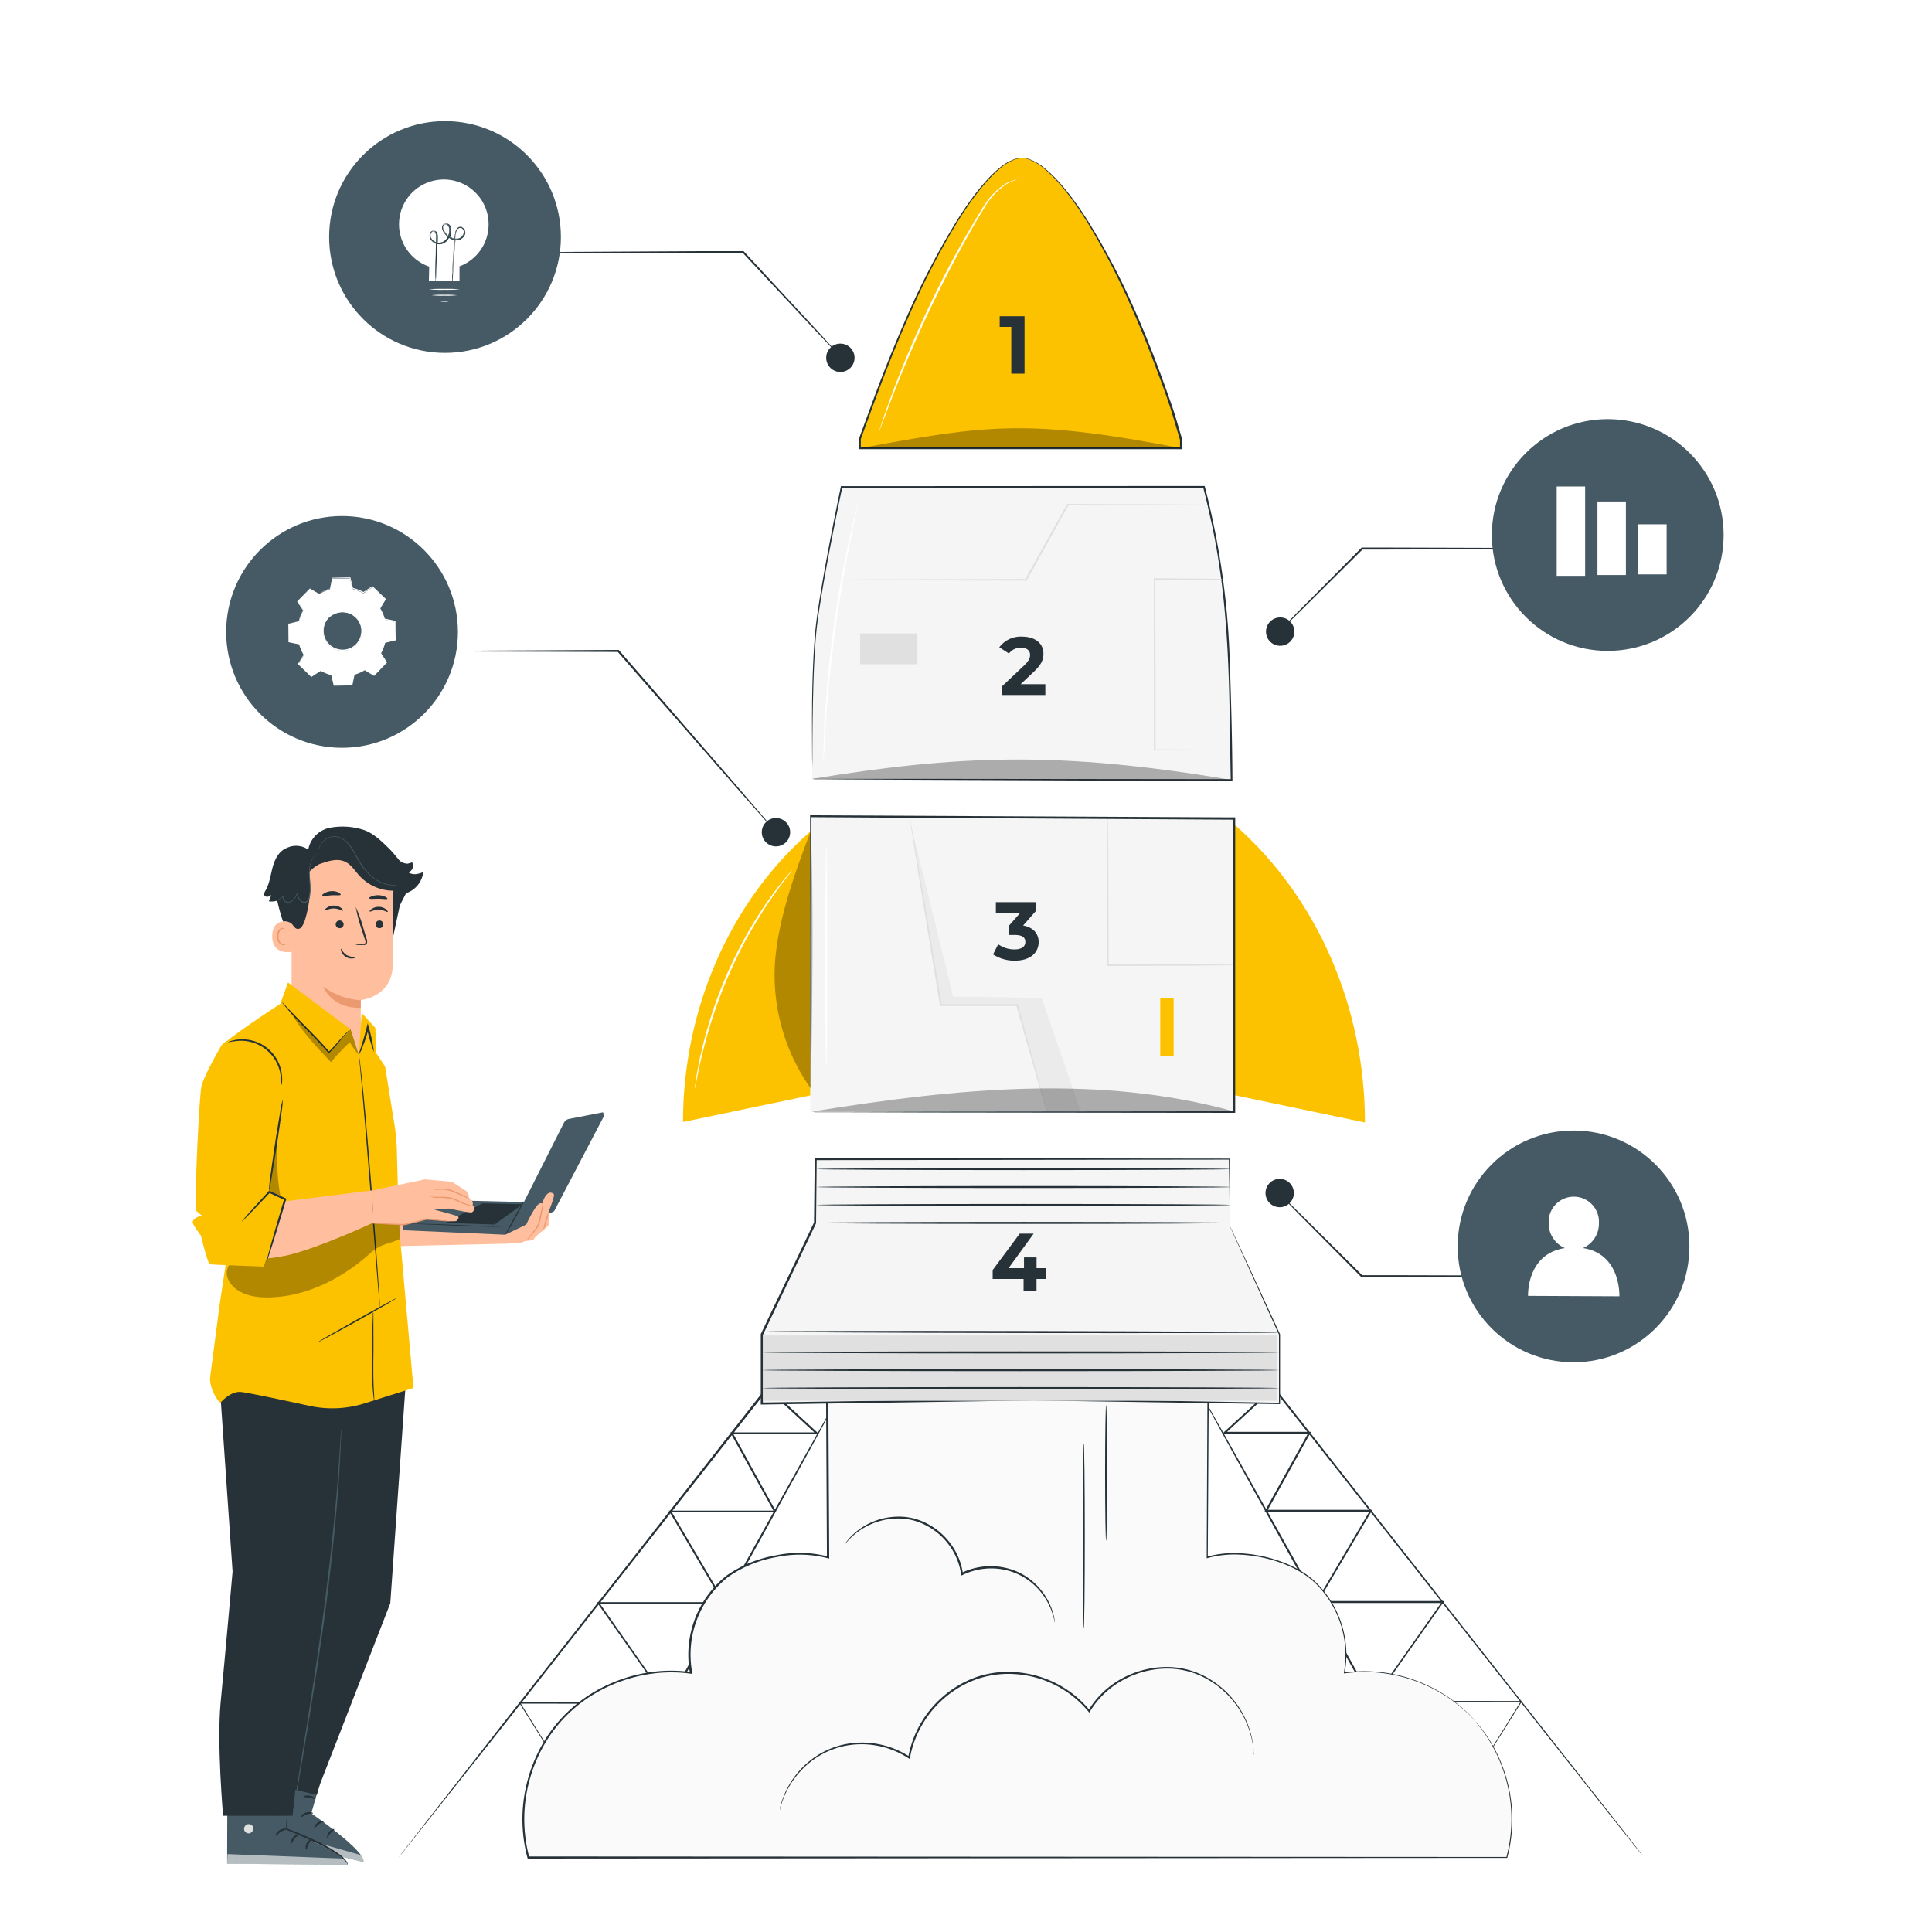 <svg class="animated" id="freepik_stories-project-stages" xmlns="http://www.w3.org/2000/svg" viewBox="0 0 500 500" version="1.1" xmlns:xlink="http://www.w3.org/1999/xlink" xmlns:svgjs="http://svgjs.com/svgjs"><style>svg#freepik_stories-project-stages:not(.animated) .animable {opacity: 0;}svg#freepik_stories-project-stages.animated #freepik--Rocket--inject-115 {animation: 1.5s Infinite  linear floating;animation-delay: 0s;}            @keyframes floating {                0% {                    opacity: 1;                    transform: translateY(0px);                }                50% {                    transform: translateY(-10px);                }                100% {                    opacity: 1;                    transform: translateY(0px);                }            }        .animator-hidden { display: none; }</style><g id="freepik--background-complete--inject-115" class="animable animator-hidden" style="transform-origin: 245.111px 253.09px;"><path d="M183.17,133.27a26.8,26.8,0,0,0,1.32-3.94,16.31,16.31,0,0,0,.34-4.84A16.76,16.76,0,0,0,170.15,109a15.81,15.81,0,0,0-4.8.1,15.41,15.41,0,0,0-4.75,1.56,16.62,16.62,0,0,0-9,17.57,18.48,18.48,0,0,0,.58,2.47,20.2,20.2,0,0,0,1,2.3,15.71,15.71,0,0,0,2.73,4A16.79,16.79,0,0,0,177,139.77a16.45,16.45,0,0,0,3.72-3.12,25.41,25.41,0,0,0,2.42-3.38,1,1,0,0,1-.11.26l-.38.71a7.61,7.61,0,0,1-.69,1.12,13.64,13.64,0,0,1-1.09,1.43,16,16,0,0,1-3.72,3.23,17.07,17.07,0,0,1-13.94,2,17.09,17.09,0,0,1-7.71-4.74,16.21,16.21,0,0,1-2.82-4.05,15.61,15.61,0,0,1-1.59-4.91,17.1,17.1,0,0,1,9.25-18.11,19.43,19.43,0,0,1,2.41-1,20,20,0,0,1,2.49-.59,16.09,16.09,0,0,1,4.94-.09,17.18,17.18,0,0,1,8.36,3.47,17.13,17.13,0,0,1,6.55,12.47,15.72,15.72,0,0,1-.44,4.9,10.74,10.74,0,0,1-.52,1.72,7.49,7.49,0,0,1-.49,1.22l-.36.73C183.23,133.2,183.18,133.28,183.17,133.27Z" style="fill: rgb(224, 224, 224); transform-origin: 167.992px 125.54px;" id="el2v76o1q9rox" class="animable"></path><path d="M172.8,141.84c.14,0,1.82,4.78,3.77,10.77s3.4,10.89,3.26,10.93-1.82-4.78-3.76-10.77S172.67,141.89,172.8,141.84Z" style="fill: rgb(224, 224, 224); transform-origin: 176.316px 152.69px;" id="elkpi4cv24jvp" class="animable"></path><path d="M362.83,58.77a2.91,2.91,0,0,1-.05-.38c0-.28,0-.65-.08-1.12,0-.25,0-.53-.05-.83s-.1-.63-.15-1A18.61,18.61,0,0,0,362,53a22.54,22.54,0,0,0-2.63-6.25,23.45,23.45,0,0,0-28.17-10,24.86,24.86,0,0,0-3.05,1.35A25.81,25.81,0,0,0,325.28,40a26.84,26.84,0,0,0-2.65,2.26,26.22,26.22,0,0,0-2.3,2.72A22.53,22.53,0,0,0,317,51.38a25,25,0,0,0-1.21,7.39A24.64,24.64,0,0,0,317,66.15a22.45,22.45,0,0,0,3.34,6.45,27.43,27.43,0,0,0,2.29,2.72,28.15,28.15,0,0,0,2.66,2.26,24.45,24.45,0,0,0,2.87,1.84,24.86,24.86,0,0,0,3.05,1.35,23.51,23.51,0,0,0,28.17-10A22.71,22.71,0,0,0,362,64.52a18.83,18.83,0,0,0,.5-2.43c.05-.36.12-.69.15-1s0-.58.05-.83c0-.47.06-.84.08-1.12a2.91,2.91,0,0,1,.05-.38,1.83,1.83,0,0,1,0,.38c0,.28,0,.65,0,1.13,0,.25,0,.53,0,.83s-.08.64-.13,1a17.27,17.27,0,0,1-.46,2.46,22.06,22.06,0,0,1-2.58,6.35,23.81,23.81,0,0,1-16,11.28,23.87,23.87,0,0,1-12.54-1,25.86,25.86,0,0,1-3.12-1.36,26.42,26.42,0,0,1-5.64-4.18,26.1,26.1,0,0,1-2.35-2.76,23.39,23.39,0,0,1-3.42-6.58,23.63,23.63,0,0,1,0-15.08A22.88,22.88,0,0,1,320,44.65a26,26,0,0,1,2.34-2.76,26.42,26.42,0,0,1,5.64-4.18,25.86,25.86,0,0,1,3.12-1.36,23.94,23.94,0,0,1,12.53-1,23.83,23.83,0,0,1,16,11.29A22,22,0,0,1,362.18,53a17.13,17.13,0,0,1,.46,2.47c.05.36.11.69.13,1s0,.58,0,.83l0,1.13A1.83,1.83,0,0,1,362.83,58.77Z" style="fill: rgb(235, 235, 235); transform-origin: 339.097px 58.772px;" id="elce1zsayhh69" class="animable"></path><path d="M355.87,58.77a26.75,26.75,0,0,0-.61-4.05,15.77,15.77,0,0,0-1.87-4.4,16.51,16.51,0,0,0-19.82-7,15.56,15.56,0,0,0-4.16,2.24,18.6,18.6,0,0,0-1.86,1.59,16.44,16.44,0,0,0-1.62,21.35,17.56,17.56,0,0,0,1.62,1.91A18.6,18.6,0,0,0,329.41,72a15.29,15.29,0,0,0,4.16,2.24,16.5,16.5,0,0,0,15.61-2.33,16.74,16.74,0,0,0,4.22-4.68,15.89,15.89,0,0,0,1.86-4.4,26.75,26.75,0,0,0,.61-4,1.1,1.1,0,0,1,0,.27c0,.21,0,.47,0,.8a7.29,7.29,0,0,1-.11,1.29,11,11,0,0,1-.32,1.74,15.49,15.49,0,0,1-1.81,4.49,16.8,16.8,0,0,1-11.33,8,17,17,0,0,1-8.88-.7,15.93,15.93,0,0,1-4.29-2.3,15.21,15.21,0,0,1-3.58-3.58,16.83,16.83,0,0,1,0-20,18.35,18.35,0,0,1,1.66-1.95,19.49,19.49,0,0,1,1.92-1.63,15.93,15.93,0,0,1,4.29-2.3,16.94,16.94,0,0,1,8.88-.7,16.86,16.86,0,0,1,11.33,8,15.49,15.49,0,0,1,1.81,4.49,12.82,12.82,0,0,1,.32,1.74,7.29,7.29,0,0,1,.11,1.29c0,.33,0,.59,0,.8A1.1,1.1,0,0,1,355.87,58.77Z" style="fill: rgb(235, 235, 235); transform-origin: 339.068px 58.839px;" id="elxrycfvild4c" class="animable"></path><path d="M338.93,46.59c-.13,0-.24-4.57-.24-10.19s.11-10.2.24-10.2.25,4.57.25,10.2S339.07,46.59,338.93,46.59Z" style="fill: rgb(235, 235, 235); transform-origin: 338.935px 36.395px;" id="elrvb01nwf7b" class="animable"></path><path d="M338.93,88.71c-.13,0-.24-4.56-.24-10.19s.11-10.19.24-10.19.25,4.56.25,10.19S339.07,88.71,338.93,88.71Z" style="fill: rgb(235, 235, 235); transform-origin: 338.935px 78.52px;" id="el0u1gy9zlxzw9" class="animable"></path><path d="M330.37,58.77c0,.14-4.56.25-10.19.25S310,58.91,310,58.77s4.56-.24,10.19-.24S330.37,58.64,330.37,58.77Z" style="fill: rgb(235, 235, 235); transform-origin: 320.185px 58.775px;" id="elz9mhho7ihir" class="animable"></path><path d="M367.88,58.77c0,.14-4.57.25-10.2.25s-10.19-.11-10.19-.25,4.56-.24,10.19-.24S367.88,58.64,367.88,58.77Z" style="fill: rgb(235, 235, 235); transform-origin: 357.685px 58.775px;" id="elg9mabq9tlze" class="animable"></path><path d="M325.21,25.72a7.78,7.78,0,0,1-1.5.1l-4.08.08c-3.46,0-8.23.07-13.49.07h-.28l.24-.25c0,5.21,0,9.91-.07,13.31,0,1.63-.06,3-.08,4a9.8,9.8,0,0,1-.09,1.48,7.66,7.66,0,0,1-.1-1.48c0-1,0-2.39-.07-4-.05-3.4-.08-8.1-.08-13.31v-.24h.53c5.26,0,10,0,13.49.07l4.08.08A10,10,0,0,1,325.21,25.72Z" style="fill: rgb(235, 235, 235); transform-origin: 315.41px 34.995px;" id="elctmmjfjnnf4" class="animable"></path><path d="M306.13,68.84a7.9,7.9,0,0,1,.1,1.5c0,1,0,2.43.08,4.09,0,3.45.07,8.22.07,13.49v.28l-.25-.25c5.21,0,9.91,0,13.31.08l4,.07a7.66,7.66,0,0,1,1.48.1,9.8,9.8,0,0,1-1.48.09l-4,.08c-3.4,0-8.1.07-13.31.07h-.24v-.52c0-5.27,0-10,.07-13.49,0-1.66.06-3,.08-4.09A10.11,10.11,0,0,1,306.13,68.84Z" style="fill: rgb(235, 235, 235); transform-origin: 315.405px 78.64px;" id="el6lkqod5lpg" class="animable"></path><path d="M350.29,88.2a7.78,7.78,0,0,1,1.5-.1l4.08-.08c3.46,0,8.23-.07,13.49-.07h.28l-.24.25c0-5.21,0-9.91.07-13.31,0-1.63.06-3,.08-4a9.8,9.8,0,0,1,.09-1.48,7.66,7.66,0,0,1,.1,1.48c0,1,0,2.39.07,4,.05,3.4.08,8.1.08,13.31v.24h-.53c-5.26,0-10,0-13.49-.07l-4.08-.08A10,10,0,0,1,350.29,88.2Z" style="fill: rgb(235, 235, 235); transform-origin: 360.09px 78.925px;" id="eleq4ix7z4244" class="animable"></path><path d="M369.37,45.08a7.9,7.9,0,0,1-.1-1.5c0-1,0-2.43-.08-4.09,0-3.45-.07-8.22-.07-13.49v-.28l.25.25c-5.21,0-9.91,0-13.31-.07l-4-.08a7.66,7.66,0,0,1-1.48-.1,9.8,9.8,0,0,1,1.48-.09l4-.08c3.4,0,8.1-.07,13.31-.07h.24V26c0,5.27,0,10-.07,13.49,0,1.66-.06,3-.08,4.09A10.11,10.11,0,0,1,369.37,45.08Z" style="fill: rgb(235, 235, 235); transform-origin: 360.095px 35.28px;" id="eln7xxhy0cpe" class="animable"></path><rect x="387.66" y="126.91" width="5.71" height="353.79" style="fill: rgb(224, 224, 224); transform-origin: 390.515px 303.805px;" id="elmp8kebb8er9" class="animable"></rect><rect x="448.33" y="126.65" width="5.71" height="353.64" style="fill: rgb(224, 224, 224); transform-origin: 451.185px 303.47px;" id="elczeq3g7igid" class="animable"></rect><rect x="387.66" y="126.91" width="64.16" height="4.42" style="fill: rgb(224, 224, 224); transform-origin: 419.74px 129.12px;" id="elknz96l6kyc" class="animable"></rect><rect x="387.66" y="204.81" width="66.38" height="4.42" style="fill: rgb(224, 224, 224); transform-origin: 420.85px 207.02px;" id="elja7t7nhbtd" class="animable"></rect><rect x="387.66" y="379.91" width="65.76" height="4.42" style="fill: rgb(224, 224, 224); transform-origin: 420.54px 382.12px;" id="elxdy9bi6jz5" class="animable"></rect><g id="eldt1ljre0nu"><rect x="369.66" y="339.64" width="104.08" height="4.42" style="fill: rgb(224, 224, 224); transform-origin: 421.7px 341.85px; transform: rotate(-53.88deg);" class="animable" id="elyzagfzh69uq"></rect></g><g id="elrwoxn7udcmf"><rect x="366.13" y="252.69" width="109.44" height="4.42" style="fill: rgb(224, 224, 224); transform-origin: 420.85px 254.9px; transform: rotate(-55.58deg);" class="animable" id="ela60kvuhv6u"></rect></g><g id="ela42pr9fn4eo"><rect x="366.13" y="427.93" width="109.44" height="4.42" style="fill: rgb(224, 224, 224); transform-origin: 420.85px 430.14px; transform: rotate(-55.58deg);" class="animable" id="elv6r01h11li"></rect></g><g id="elm847s114aq"><rect x="374.06" y="165.41" width="95.41" height="4.42" style="fill: rgb(224, 224, 224); transform-origin: 421.765px 167.62px; transform: rotate(-50.13deg);" class="animable" id="elbb8u1bqilu"></rect></g><rect x="387.66" y="296.87" width="66.38" height="4.42" style="fill: rgb(224, 224, 224); transform-origin: 420.85px 299.08px;" id="el95m7qaa3hwj" class="animable"></rect><path d="M416.06,480.35c-.2,0-.36-78.61-.36-175.55s.16-175.56.36-175.56.36,78.59.36,175.56S416.26,480.35,416.06,480.35Z" style="fill: rgb(224, 224, 224); transform-origin: 416.06px 304.795px;" id="el56t1ggvwdaj" class="animable"></path><path d="M418.6,480.28c-.2,0-.36-78-.36-174.24s.16-174.26.36-174.26.36,78,.36,174.26S418.8,480.28,418.6,480.28Z" style="fill: rgb(224, 224, 224); transform-origin: 418.6px 306.03px;" id="el8j6v3kg8lid" class="animable"></path><path d="M430.78,480.45c-.2,0-.36-78.05-.36-174.32s.16-174.35.36-174.35.36,78.05.36,174.35S431,480.45,430.78,480.45Z" style="fill: rgb(224, 224, 224); transform-origin: 430.78px 306.115px;" id="eldmtz5pancjp" class="animable"></path><path d="M439.92,480.28c-.2,0-.36-78-.36-174.24s.16-174.26.36-174.26.36,78,.36,174.26S440.12,480.28,439.92,480.28Z" style="fill: rgb(224, 224, 224); transform-origin: 439.92px 306.03px;" id="el07hyu1e88orc" class="animable"></path><path d="M439.92,159c0,.2-2,.36-4.56.36s-4.55-.16-4.55-.36,2-.36,4.55-.36S439.92,158.81,439.92,159Z" style="fill: rgb(224, 224, 224); transform-origin: 435.365px 159px;" id="elhxdxek9d5kh" class="animable"></path><path d="M439.92,151.38c0,.2-2,.36-4.56.36s-4.55-.16-4.55-.36,2-.36,4.55-.36S439.92,151.18,439.92,151.38Z" style="fill: rgb(224, 224, 224); transform-origin: 435.365px 151.38px;" id="elatrfyskem9c" class="animable"></path><path d="M439.92,143.74c0,.2-2,.36-4.56.36s-4.55-.16-4.55-.36,2-.36,4.55-.36S439.92,143.54,439.92,143.74Z" style="fill: rgb(224, 224, 224); transform-origin: 435.365px 143.74px;" id="el811spy5k6p" class="animable"></path><path d="M439.92,136.1c0,.2-2,.37-4.56.37s-4.55-.17-4.55-.37,2-.36,4.55-.36S439.92,135.91,439.92,136.1Z" style="fill: rgb(224, 224, 224); transform-origin: 435.365px 136.105px;" id="elx8iu419tifq" class="animable"></path><path d="M439.92,167.62c0,.2-2,.36-4.56.36s-4.55-.16-4.55-.36,2-.36,4.55-.36S439.92,167.42,439.92,167.62Z" style="fill: rgb(224, 224, 224); transform-origin: 435.365px 167.62px;" id="el3100a1zrose" class="animable"></path><path d="M439.92,176.23c0,.2-2,.36-4.56.36s-4.55-.16-4.55-.36,2-.36,4.55-.36S439.92,176,439.92,176.23Z" style="fill: rgb(224, 224, 224); transform-origin: 435.365px 176.23px;" id="elm4lea6x0v9n" class="animable"></path><path d="M439.92,184.84c0,.2-2,.36-4.56.36s-4.55-.16-4.55-.36,2-.36,4.55-.36S439.92,184.64,439.92,184.84Z" style="fill: rgb(224, 224, 224); transform-origin: 435.365px 184.84px;" id="eltp8e003p69" class="animable"></path><path d="M439.92,193.45c0,.2-2,.36-4.56.36s-4.55-.16-4.55-.36,2-.36,4.55-.36S439.92,193.25,439.92,193.45Z" style="fill: rgb(224, 224, 224); transform-origin: 435.365px 193.45px;" id="el56by902gzc5" class="animable"></path><path d="M439.92,202.06c0,.2-2,.36-4.56.36s-4.55-.16-4.55-.36,2-.36,4.55-.36S439.92,201.86,439.92,202.06Z" style="fill: rgb(224, 224, 224); transform-origin: 435.365px 202.06px;" id="el9vobu8zqpmh" class="animable"></path><path d="M439.92,210.67c0,.19-2,.36-4.56.36s-4.55-.17-4.55-.36,2-.37,4.55-.37S439.92,210.47,439.92,210.67Z" style="fill: rgb(224, 224, 224); transform-origin: 435.365px 210.665px;" id="els1hc489u8o9" class="animable"></path><path d="M439.92,219.27c0,.2-2,.36-4.56.36s-4.55-.16-4.55-.36,2-.36,4.55-.36S439.92,219.07,439.92,219.27Z" style="fill: rgb(224, 224, 224); transform-origin: 435.365px 219.27px;" id="elzpozmslb959" class="animable"></path><path d="M439.92,227.88c0,.2-2,.36-4.56.36s-4.55-.16-4.55-.36,2-.36,4.55-.36S439.92,227.68,439.92,227.88Z" style="fill: rgb(224, 224, 224); transform-origin: 435.365px 227.88px;" id="eln12f6vi142q" class="animable"></path><path d="M439.92,236.49c0,.2-2,.36-4.56.36s-4.55-.16-4.55-.36,2-.36,4.55-.36S439.92,236.29,439.92,236.49Z" style="fill: rgb(224, 224, 224); transform-origin: 435.365px 236.49px;" id="elmo914wpgheq" class="animable"></path><path d="M439.92,245.1c0,.2-2,.36-4.56.36s-4.55-.16-4.55-.36,2-.36,4.55-.36S439.92,244.9,439.92,245.1Z" style="fill: rgb(224, 224, 224); transform-origin: 435.365px 245.1px;" id="elu2o1c143l5f" class="animable"></path><path d="M439.92,253.71c0,.2-2,.36-4.56.36s-4.55-.16-4.55-.36,2-.36,4.55-.36S439.92,253.51,439.92,253.71Z" style="fill: rgb(224, 224, 224); transform-origin: 435.365px 253.71px;" id="elyyzwmdxjf5g" class="animable"></path><path d="M439.92,262.32c0,.2-2,.36-4.56.36s-4.55-.16-4.55-.36,2-.36,4.55-.36S439.92,262.12,439.92,262.32Z" style="fill: rgb(224, 224, 224); transform-origin: 435.365px 262.32px;" id="elsel1ip4029n" class="animable"></path><path d="M439.92,270.93c0,.2-2,.36-4.56.36s-4.55-.16-4.55-.36,2-.36,4.55-.36S439.92,270.73,439.92,270.93Z" style="fill: rgb(224, 224, 224); transform-origin: 435.365px 270.93px;" id="elzuwxbu4ln19" class="animable"></path><path d="M439.92,279.54c0,.2-2,.36-4.56.36s-4.55-.16-4.55-.36,2-.37,4.55-.37S439.92,279.34,439.92,279.54Z" style="fill: rgb(224, 224, 224); transform-origin: 435.365px 279.535px;" id="elmlnp2ddpf9f" class="animable"></path><path d="M439.92,288.14c0,.2-2,.37-4.56.37s-4.55-.17-4.55-.37,2-.36,4.55-.36S439.92,288,439.92,288.14Z" style="fill: rgb(224, 224, 224); transform-origin: 435.365px 288.145px;" id="elpwi01i73l1h" class="animable"></path><path d="M439.92,296.75c0,.2-2,.36-4.56.36s-4.55-.16-4.55-.36,2-.36,4.55-.36S439.92,296.55,439.92,296.75Z" style="fill: rgb(224, 224, 224); transform-origin: 435.365px 296.75px;" id="el1q081vxu3dj" class="animable"></path><path d="M439.92,305.36c0,.2-2,.36-4.56.36s-4.55-.16-4.55-.36,2-.36,4.55-.36S439.92,305.16,439.92,305.36Z" style="fill: rgb(224, 224, 224); transform-origin: 435.365px 305.36px;" id="ela9jc5s41z5o" class="animable"></path><path d="M439.92,314c0,.2-2,.36-4.56.36s-4.55-.16-4.55-.36,2-.36,4.55-.36S439.92,313.77,439.92,314Z" style="fill: rgb(224, 224, 224); transform-origin: 435.365px 314px;" id="elxw82z8l8pnd" class="animable"></path><path d="M439.92,322.58c0,.2-2,.36-4.56.36s-4.55-.16-4.55-.36,2-.36,4.55-.36S439.92,322.38,439.92,322.58Z" style="fill: rgb(224, 224, 224); transform-origin: 435.365px 322.58px;" id="el9wy9ysrt778" class="animable"></path><path d="M439.92,331.19c0,.2-2,.36-4.56.36s-4.55-.16-4.55-.36,2-.36,4.55-.36S439.92,331,439.92,331.19Z" style="fill: rgb(224, 224, 224); transform-origin: 435.365px 331.19px;" id="eli6ggojf9rtg" class="animable"></path><path d="M439.92,339.8c0,.2-2,.36-4.56.36s-4.55-.16-4.55-.36,2-.36,4.55-.36S439.92,339.6,439.92,339.8Z" style="fill: rgb(224, 224, 224); transform-origin: 435.365px 339.8px;" id="el0tb975koy3qf" class="animable"></path><path d="M439.92,348.41c0,.2-2,.36-4.56.36s-4.55-.16-4.55-.36,2-.36,4.55-.36S439.92,348.21,439.92,348.41Z" style="fill: rgb(224, 224, 224); transform-origin: 435.365px 348.41px;" id="eli5emb1ek7b" class="animable"></path><path d="M439.92,357c0,.2-2,.37-4.56.37s-4.55-.17-4.55-.37,2-.36,4.55-.36S439.92,356.82,439.92,357Z" style="fill: rgb(224, 224, 224); transform-origin: 435.365px 357.005px;" id="el11gu2jaqxc2" class="animable"></path><path d="M439.92,365.62c0,.2-2,.36-4.56.36s-4.55-.16-4.55-.36,2-.36,4.55-.36S439.92,365.42,439.92,365.62Z" style="fill: rgb(224, 224, 224); transform-origin: 435.365px 365.62px;" id="elgojjthg1b3h" class="animable"></path><path d="M439.92,374.23c0,.2-2,.36-4.56.36s-4.55-.16-4.55-.36,2-.36,4.55-.36S439.92,374,439.92,374.23Z" style="fill: rgb(224, 224, 224); transform-origin: 435.365px 374.23px;" id="elt5qye9upbvb" class="animable"></path><path d="M439.92,382.84c0,.2-2,.36-4.56.36s-4.55-.16-4.55-.36,2-.36,4.55-.36S439.92,382.64,439.92,382.84Z" style="fill: rgb(224, 224, 224); transform-origin: 435.365px 382.84px;" id="elwwlu8hhdc8d" class="animable"></path><path d="M439.92,391.45c0,.2-2,.36-4.56.36s-4.55-.16-4.55-.36,2-.36,4.55-.36S439.92,391.25,439.92,391.45Z" style="fill: rgb(224, 224, 224); transform-origin: 435.365px 391.45px;" id="el8l6yz8izfnx" class="animable"></path><path d="M439.92,400.06c0,.2-2,.36-4.56.36s-4.55-.16-4.55-.36,2-.36,4.55-.36S439.92,399.86,439.92,400.06Z" style="fill: rgb(224, 224, 224); transform-origin: 435.365px 400.06px;" id="el8wjhbtfqgz3" class="animable"></path><path d="M439.92,408.67c0,.2-2,.36-4.56.36s-4.55-.16-4.55-.36,2-.36,4.55-.36S439.92,408.47,439.92,408.67Z" style="fill: rgb(224, 224, 224); transform-origin: 435.365px 408.67px;" id="el3i6iv34g06n" class="animable"></path><path d="M439.92,417.28c0,.2-2,.36-4.56.36s-4.55-.16-4.55-.36,2-.36,4.55-.36S439.92,417.08,439.92,417.28Z" style="fill: rgb(224, 224, 224); transform-origin: 435.365px 417.28px;" id="el03at966hstz9" class="animable"></path><path d="M439.92,425.89c0,.2-2,.36-4.56.36s-4.55-.16-4.55-.36,2-.37,4.55-.37S439.92,425.69,439.92,425.89Z" style="fill: rgb(224, 224, 224); transform-origin: 435.365px 425.885px;" id="elz2ihtt8fug9" class="animable"></path><path d="M439.92,434.49c0,.2-2,.37-4.56.37s-4.55-.17-4.55-.37,2-.36,4.55-.36S439.92,434.3,439.92,434.49Z" style="fill: rgb(224, 224, 224); transform-origin: 435.365px 434.495px;" id="el44ni9ogyb1w" class="animable"></path><path d="M439.92,443.1c0,.2-2,.36-4.56.36s-4.55-.16-4.55-.36,2-.36,4.55-.36S439.92,442.9,439.92,443.1Z" style="fill: rgb(224, 224, 224); transform-origin: 435.365px 443.1px;" id="el1dm63zjn9lr" class="animable"></path><path d="M439.92,451.71c0,.2-2,.36-4.56.36s-4.55-.16-4.55-.36,2-.36,4.55-.36S439.92,451.51,439.92,451.71Z" style="fill: rgb(224, 224, 224); transform-origin: 435.365px 451.71px;" id="elwkzcdcfomeh" class="animable"></path><path d="M439.92,460.32c0,.2-2,.36-4.56.36s-4.55-.16-4.55-.36,2-.36,4.55-.36S439.92,460.12,439.92,460.32Z" style="fill: rgb(224, 224, 224); transform-origin: 435.365px 460.32px;" id="eln5t4nsl947" class="animable"></path><path d="M439.92,468.93c0,.2-2,.36-4.56.36s-4.55-.16-4.55-.36,2-.36,4.55-.36S439.92,468.73,439.92,468.93Z" style="fill: rgb(224, 224, 224); transform-origin: 435.365px 468.93px;" id="elvcymr9z86zr" class="animable"></path><path d="M439.92,477.54c0,.2-2,.36-4.56.36s-4.55-.16-4.55-.36,2-.36,4.55-.36S439.92,477.34,439.92,477.54Z" style="fill: rgb(224, 224, 224); transform-origin: 435.365px 477.54px;" id="elskm9aqwlema" class="animable"></path><path d="M390.51,305.56l-.42,0-1.26,0-4.84.06-17.86.11-59.63.12.36-.36V318l-.36-.36,59.63.12,17.87.11,4.83.06,1.26,0,.42,0a1.24,1.24,0,0,1-.42,0l-1.26,0-4.83.07-17.87.11-59.63.11h-.36V305.2h.36l59.63.11,17.86.11,4.84.07,1.26,0A1.24,1.24,0,0,1,390.51,305.56Z" style="fill: rgb(224, 224, 224); transform-origin: 348.325px 311.71px;" id="elr0c21zrp5a" class="animable"></path><path d="M387.78,317.16a1.1,1.1,0,0,1-.22-.17l-.62-.57-2.38-2.23c-2.1-2-5.11-4.87-8.89-8.49l.34-.15c.19,3.46.4,7.4.63,11.74l0,.66-.47-.46L364,305.78l.53-.22c-.06,3.77-.12,7.72-.18,11.82v.77l-.55-.54-12.21-11.8.6-.25c-.07,3.69-.15,7.59-.22,11.57l0,.82-.59-.57-5.78-5.6-6.15-6,.61-.25c0,3.95,0,7.82,0,11.6V318l-.59-.56L327.12,305.8l.56-.24q0,6.48,0,12.38v.74l-.52-.53-12.34-12.42.43-.17c0,4.58,0,8.57-.06,12v.62l-.35-.5-6.18-8.94L307,306.39l-.4-.62-.12-.21s.07.05.17.18l.44.59c.41.55,1,1.32,1.68,2.3l6.34,8.83-.35.11c0-3.44,0-7.43-.06-12V305l.44.43,12.41,12.34-.52.22q0-5.9,0-12.38v-.77l.56.52L340,316.9l-.59.26q0-5.67,0-11.6v-.85l.61.59,6.16,6,5.77,5.6-.61.25c.08-4,.16-7.87.24-11.56v-.81l.58.56,12.18,11.84-.56.23c.07-4.1.15-8.05.22-11.82v-.71l.51.49,12.09,11.79-.44.2c-.19-4.35-.36-8.29-.52-11.75l0-.53.37.37,8.76,8.62q1.47,1.49,2.31,2.31l.58.61A.87.87,0,0,1,387.78,317.16Z" style="fill: rgb(224, 224, 224); transform-origin: 347.13px 311.695px;" id="elxiqi3la8lj" class="animable"></path><path d="M391.85,209.23a2.7,2.7,0,0,1-.42,0l-1.26,0-4.83.07-17.87.11-59.63.11.36-.36v12.4l-.36-.36,59.63.11,17.87.11,4.83.07,1.26,0a1.69,1.69,0,0,1,.42,0,2.24,2.24,0,0,1-.42,0l-1.26,0-4.83.06-17.87.11-59.63.12h-.36V208.87h.36l59.63.11,17.87.12,4.83.06,1.26,0Z" style="fill: rgb(224, 224, 224); transform-origin: 349.665px 215.325px;" id="el89srx1i6r3t" class="animable"></path><path d="M389.12,220.84l-.22-.18-.62-.56-2.38-2.24L377,209.38l.34-.16c.19,3.46.4,7.4.63,11.75l0,.65-.47-.45-12.16-11.72.53-.21c-.06,3.76-.12,7.71-.18,11.81v.77l-.55-.53L353,209.48l.6-.24c-.07,3.68-.15,7.59-.22,11.56l0,.83-.59-.58L347,215.46c-2.07-2-4.13-4-6.15-6l.61-.26c0,4,0,7.82,0,11.6v.82l-.59-.56c-4.29-4-8.43-7.92-12.35-11.62l.56-.24c0,4.32,0,8.46,0,12.38v.74l-.52-.52-12.34-12.42.43-.18c0,4.58,0,8.57-.06,12v.61l-.35-.5L310,212.42l-1.61-2.36-.4-.61a2.08,2.08,0,0,1-.12-.22.88.88,0,0,1,.17.19l.44.58c.41.55,1,1.32,1.68,2.3l6.34,8.84-.35.11c0-3.45,0-7.44-.06-12v-.61l.44.43c3.68,3.67,7.84,7.79,12.41,12.34l-.52.22c0-3.92,0-8.06,0-12.38v-.77l.56.53,12.38,11.59-.59.25q0-5.67,0-11.6v-.85l.61.59,6.16,6,5.77,5.59-.61.25c.08-4,.16-7.87.24-11.56v-.81l.58.57,12.18,11.83-.56.23c.08-4.1.15-8,.22-11.81v-.72l.51.5,12.09,11.78-.44.2c-.19-4.35-.36-8.29-.52-11.75l0-.52.37.36c3.73,3.68,6.7,6.59,8.76,8.63l2.31,2.31.58.6C389.07,220.76,389.13,220.83,389.12,220.84Z" style="fill: rgb(224, 224, 224); transform-origin: 348.496px 215.36px;" id="elvrotszrefk" class="animable"></path><path d="M119.1,137.55c.71-5.15-6.56-9.39-12-9.83-2.61-.21-5.31.19-7.78-.67-5.35-1.86-7.48-8.77-12.7-11-3.9-1.65-8.39-.18-12.17,1.72s-7.52,4.3-11.75,4.57C59,122.6,55,121.24,51.8,123c-2.4,1.33-3.65,4.09-5.86,5.72s-5,1.93-7.66,2.08-5.45.17-7.89,1.29-4.46,3.7-4,6.33Z" style="fill: rgb(235, 235, 235); transform-origin: 72.736px 126.877px;" id="elhjaqpu3xggo" class="animable"></path><path d="M230.54,44.94c.57-4.14-5.27-7.54-9.66-7.9-2.09-.17-4.26.15-6.24-.54-4.3-1.49-6-7-10.2-8.81-3.14-1.32-6.74-.14-9.78,1.39s-6,3.45-9.43,3.66c-2.95.19-6.15-.9-8.74.54-1.92,1.07-2.93,3.29-4.7,4.6s-4,1.55-6.15,1.67a17.33,17.33,0,0,0-6.34,1c-2,.9-3.58,3-3.18,5.09Z" style="fill: rgb(245, 245, 245); transform-origin: 193.318px 36.379px;" id="elw7lb3oqc21b" class="animable"></path><path d="M180,266.33c.54-3.87-4.93-7.05-9-7.38-2-.16-4,.14-5.85-.51-4-1.4-5.62-6.59-9.54-8.25-2.94-1.23-6.31-.13-9.15,1.3s-5.65,3.23-8.83,3.43c-2.76.18-5.76-.84-8.17.5-1.81,1-2.75,3.08-4.41,4.31a10.47,10.47,0,0,1-5.75,1.56,16.25,16.25,0,0,0-5.94,1c-1.83.84-3.35,2.78-3,4.76Z" style="fill: rgb(245, 245, 245); transform-origin: 145.173px 258.354px;" id="elto5p0kok6ee" class="animable"></path><path d="M463.86,77.13c.55-4-5.11-7.32-9.37-7.66-2-.16-4.14.15-6.06-.52-4.16-1.45-5.83-6.84-9.89-8.55-3-1.28-6.54-.14-9.48,1.34s-5.86,3.35-9.15,3.56c-2.86.18-6-.88-8.48.52-1.86,1-2.84,3.19-4.56,4.46a10.89,10.89,0,0,1-6,1.62,16.52,16.52,0,0,0-6.15,1c-1.9.87-3.47,2.88-3.08,4.93Z" style="fill: rgb(235, 235, 235); transform-origin: 427.739px 68.838px;" id="elngcewzi5go" class="animable"></path></g><g id="freepik--Floor--inject-115" class="animable animator-hidden" style="transform-origin: 249px 480.68px;"><path d="M463.76,480.68c0,.15-96.16.26-214.75.26s-214.77-.11-214.77-.26,96.14-.26,214.77-.26S463.76,480.54,463.76,480.68Z" style="fill: rgb(38, 50, 56); transform-origin: 249px 480.68px;" id="el6kcecbd26q5" class="animable"></path></g><g id="freepik--Rocket--inject-115" class="animable" style="transform-origin: 264.11px 260.93px;"><path d="M150.88,480.71c-.12-.07,14.86-27.34,33.47-60.89s33.8-60.72,33.93-60.65-14.86,27.33-33.47,60.9S151,480.78,150.88,480.71Z" style="fill: rgb(38, 50, 56); transform-origin: 184.58px 419.94px;" id="el9vme6bsc6dp" class="animable"></path><path d="M103.17,480.71l.45-.61,1.36-1.76,5.29-6.81,19.82-25.38c17-21.63,40.79-52,68.31-87.16l.16-.21.2.18,12.75,11.75.48.45H189.37l.23-.38c1.91,3.47,4,7.18,6,10.93l5.14,9.3.21.39h-27.5l.22-.38q7.15,12.18,13.92,23.69l.22.37h-.43l-32.53,0,.19-.36,18.15,25.91.22.32h-.39l-38.49-.05.12-.23,15,24.14,3.94,6.41,1,1.66.33.57-.37-.55c-.24-.38-.58-.92-1-1.63-.91-1.46-2.26-3.59-4-6.37L134.44,440.8l-.15-.23h.28l38.49-.06-.17.32L154.7,415l-.25-.36h33l-.22.37q-6.75-11.49-13.93-23.68l-.23-.39h27.51l-.22.38-5.15-9.3-6-10.93-.21-.39h22.4l-.17.45-12.74-11.76.37,0c-27.57,35.08-51.45,65.44-68.44,87.05L110.4,471.64l-5.35,6.75-1.39,1.74C103.34,480.52,103.17,480.71,103.17,480.71Z" style="fill: rgb(38, 50, 56); transform-origin: 157.58px 419.745px;" id="eles3qgkbujk" class="animable"></path><path d="M377.34,480.2c-.12.07-15.31-27-33.92-60.38s-33.6-60.58-33.47-60.65,15.31,27,33.92,60.39S377.47,480.13,377.34,480.2Z" style="fill: rgb(38, 50, 56); transform-origin: 343.645px 419.685px;" id="elco9un0v7un4" class="animable"></path><path d="M425.05,480.2s-.17-.19-.48-.57l-1.39-1.73-5.36-6.73L397.88,446,329.43,359.3l.37,0L317.07,371l-.18-.44H339.3l-.22.39L333,381.93l-5.11,9.2-.23-.39h27.52l-.23.38L341,414.72l-.21-.37h33l-.26.36L355.33,440.5l-.16-.32,38.49.05h.27l-.14.23-15.08,24c-1.75,2.77-3.09,4.9-4,6.34l-1,1.63c-.23.36-.36.54-.36.54s.1-.19.33-.56l1-1.65,3.95-6.38,14.95-24.05.13.23-38.49.05h-.39l.22-.32,18.15-25.8.18.36-32.52,0h-.43l.22-.37q6.75-11.46,13.92-23.6l.22.39H327.23l.22-.38,5.1-9.2,6.08-10.95.23.38H316.23l.49-.45L329.46,359l.2-.18.17.21,68.3,86.8L418,471.07l5.29,6.77,1.35,1.76C424.91,480,425.05,480.2,425.05,480.2Z" style="fill: rgb(38, 50, 56); transform-origin: 370.64px 419.51px;" id="eldksnyasn6k4" class="animable"></path><path d="M381.84,445.45A38.7,38.7,0,0,0,347.89,433a26,26,0,0,0-7.92-23.8c-6.48-5.87-19.17-8.6-27.54-6.09l.26-50.36c-1.69-.08-35.75,0-49.32,0s-47.64-.07-49.33,0l.26,50.36c-8.37-2.51-21.06.22-27.54,6.09a26,26,0,0,0-7.92,23.8,38,38,0,0,0-42.09,47.75H390A38.72,38.72,0,0,0,381.84,445.45Z" style="fill: rgb(250, 250, 250); transform-origin: 263.334px 416.732px;" id="el76h2856x4vq" class="animable"></path><path d="M381.84,445.45s.55.62,1.57,1.87a38.89,38.89,0,0,1,3.83,6.09,39.68,39.68,0,0,1,3.62,11.2,38.49,38.49,0,0,1-.77,16.13l0,.08H390L136.75,481h-.19l-.05-.18a38.67,38.67,0,0,1-.82-16.11,39.44,39.44,0,0,1,5.9-15.31,37.27,37.27,0,0,1,12.06-11.47,40.11,40.11,0,0,1,16-5.34,36.94,36.94,0,0,1,9.22.15l-.29.31A26.16,26.16,0,0,1,188,407.78a31.46,31.46,0,0,1,12.74-5.25,29.61,29.61,0,0,1,13.6.3l-.33.24c-.09-17.27-.18-34.09-.26-50.36v-.25H214l98.67,0h.2v.21c-.11,18.34-.21,35.17-.3,50.36l-.22-.16a26.36,26.36,0,0,1,8.13-.91,36.5,36.5,0,0,1,7.76,1.14c4.94,1.3,9.52,3.5,12.78,6.87A26.19,26.19,0,0,1,348,433l-.13-.14A38.59,38.59,0,0,1,364,434.1a40.19,40.19,0,0,1,10.65,5,39.37,39.37,0,0,1,5.56,4.56c1.11,1.18,1.65,1.79,1.65,1.79l-.43-.43-1.26-1.31a41.39,41.39,0,0,0-5.58-4.51,40.18,40.18,0,0,0-10.64-4.93,38.3,38.3,0,0,0-16-1.2l-.16,0,0-.15a26,26,0,0,0-6.92-22.73c-3.23-3.31-7.76-5.48-12.66-6.75a35.94,35.94,0,0,0-7.69-1.12,26.13,26.13,0,0,0-8,.9l-.23.07v-.24c.07-15.2.15-32,.24-50.36l.19.21-98.63,0,.23-.24q.14,24.41.28,50.36v.34l-.33-.09a29.2,29.2,0,0,0-13.35-.29,31,31,0,0,0-12.53,5.17,25.62,25.62,0,0,0-9.25,24.71l.07.36-.36-.06a36.93,36.93,0,0,0-9.1-.14,39.54,39.54,0,0,0-15.79,5.27A36.55,36.55,0,0,0,142,449.65a38.86,38.86,0,0,0-5.83,15.1,38.12,38.12,0,0,0,.8,15.89l-.25-.19,253.23.14-.11.09a38.3,38.3,0,0,0,.82-16,40.2,40.2,0,0,0-3.56-11.18,40.83,40.83,0,0,0-3.76-6.11l-1.15-1.42Z" style="fill: rgb(38, 50, 56); transform-origin: 263.287px 416.73px;" id="el777lrshabst" class="animable"></path><path d="M324.48,454.34a1.36,1.36,0,0,1,0-.29c0-.21,0-.49-.06-.85a12.44,12.44,0,0,0-.15-1.38,17,17,0,0,0-.35-1.87A23.85,23.85,0,0,0,311.36,434a20.92,20.92,0,0,0-9.67-2.17,23.91,23.91,0,0,0-10.77,2.81,22.51,22.51,0,0,0-8.83,8.28l-.19.31-.22-.28A26.92,26.92,0,0,0,263,433.28a25.13,25.13,0,0,0-10.13,1.26,26.27,26.27,0,0,0-8.48,4.94,26.74,26.74,0,0,0-8.89,15.42l-.06.34-.29-.19a22.19,22.19,0,0,0-16.47-3.22,21.41,21.41,0,0,0-11.42,6.45,22.46,22.46,0,0,0-5.26,9.44l-.15.56c0,.13-.06.19-.07.19a15.74,15.74,0,0,1,.8-3,22.28,22.28,0,0,1,9.25-11.35,21,21,0,0,1,6.77-2.69,22.54,22.54,0,0,1,16.81,3.21l-.36.15a27.06,27.06,0,0,1,9-15.72,26.79,26.79,0,0,1,8.64-5.05A25.31,25.31,0,0,1,263,432.77a27.3,27.3,0,0,1,19.07,9.91l-.41,0a23,23,0,0,1,9-8.45,24.42,24.42,0,0,1,11-2.82,21.24,21.24,0,0,1,9.84,2.26,23.9,23.9,0,0,1,12.52,16.21,16.5,16.5,0,0,1,.3,1.89,8.54,8.54,0,0,1,.11,1.4c0,.35,0,.64,0,.85A1.29,1.29,0,0,1,324.48,454.34Z" style="fill: rgb(38, 50, 56); transform-origin: 263.13px 449.939px;" id="elhskw1x6utx5" class="animable"></path><path d="M273,419.9c-.05,0-.15-.85-.63-2.34a17.39,17.39,0,0,0-3.19-5.75,16.26,16.26,0,0,0-8.15-5.3,17,17,0,0,0-11.93,1.1l-.32.16-.05-.35a16.37,16.37,0,0,0-1.1-4,17.2,17.2,0,0,0-9.5-9.36,15,15,0,0,0-5.84-1.07,17.6,17.6,0,0,0-11.67,4.58c-1.31,1.22-1.88,2.06-1.93,2a2.83,2.83,0,0,1,.41-.6,12.62,12.62,0,0,1,1.38-1.57,17.16,17.16,0,0,1,6.55-4,17.73,17.73,0,0,1,5.25-.9,15.58,15.58,0,0,1,6,1.05,17.64,17.64,0,0,1,9.81,9.61,16.93,16.93,0,0,1,1.12,4.1l-.37-.2a17.3,17.3,0,0,1,12.28-1.08,16,16,0,0,1,4.89,2.32,17.27,17.27,0,0,1,3.41,3.2,16.75,16.75,0,0,1,3.1,5.92,12,12,0,0,1,.39,1.76A2.49,2.49,0,0,1,273,419.9Z" style="fill: rgb(38, 50, 56); transform-origin: 245.845px 406.198px;" id="elyw2odqeiij" class="animable"></path><path d="M280.47,421.47c-.14,0-.26-10.76-.26-24s.12-24,.26-24,.27,10.76.27,24S280.62,421.47,280.47,421.47Z" style="fill: rgb(38, 50, 56); transform-origin: 280.475px 397.47px;" id="elsamderiemb8" class="animable"></path><path d="M286.26,398.78c-.14,0-.26-7.87-.26-17.58s.12-17.57.26-17.57.26,7.86.26,17.57S286.4,398.78,286.26,398.78Z" style="fill: rgb(38, 50, 56); transform-origin: 286.26px 381.205px;" id="elw464dfog4r" class="animable"></path><polygon points="318.32 317.32 318.1 299.96 261.16 299.96 211.13 299.96 210.96 316.48 197.19 345.38 197.19 363.24 267.18 362.19 331.15 363.21 331.15 345.37 318.32 317.32" style="fill: rgb(245, 245, 245); transform-origin: 264.17px 331.6px;" id="el3bewsoxzbkq" class="animable"></polygon><path d="M318.32,317.32s.08.15.23.47.37.79.66,1.39c.58,1.25,1.43,3.07,2.53,5.45l9.54,20.68v.06c0,5.26,0,11.27,0,17.84v.18h-.18l-59.32-.89-4.29-.07-4.35.06-8.86.14-18.34.28-38.79.59h-.26V345.33l0-.06,13.78-28.9,0,.1q.09-8.45.17-16.51v-.25h.24l107,.14h.11V300c.05,5.63.08,10,.11,12.9,0,1.46,0,2.57,0,3.33s0,1.13,0,1.13,0-.38,0-1.12,0-1.87-.07-3.32c0-2.94-.12-7.28-.21-12.92l.1.11-107,.13.24-.24q-.08,8.07-.16,16.52v.06l0,0c-4.44,9.31-9,19-13.77,28.91l0-.11v17.85l-.26-.26L236,362.4l18.35-.27,8.86-.12,4.35-.06,4.29.08,59.33,1-.18.17c0-6.57,0-12.58,0-17.84l0,.06c-4.06-8.93-7.24-15.95-9.42-20.76-1.08-2.39-1.9-4.22-2.46-5.47-.27-.61-.48-1.08-.63-1.4Z" style="fill: rgb(38, 50, 56); transform-origin: 264.085px 331.605px;" id="el6x0kcfr6ivc" class="animable"></path><rect x="197.58" y="345.63" width="132.85" height="16.9" style="fill: rgb(224, 224, 224); transform-origin: 264.005px 354.08px;" id="elk9uose4x0ql" class="animable"></rect><path d="M209.88,215.06l-.36.31c-20.71,18.23-32.74,45.85-32.76,75h0l33.07-6.91Z" style="fill: #FCC200; transform-origin: 193.32px 252.715px;" id="el4juv7rzk24i" class="animable"></path><rect x="209.69" y="211.8" width="109.59" height="75.95" style="fill: rgb(245, 245, 245); transform-origin: 264.485px 249.775px;" id="elktztimi369" class="animable"></rect><path d="M264.4,40.86c-8.57,0-24.34,24.32-39,65-1,2.77-1.93,5.27-2.8,7.64V116h83.1v-2.25c-.75-2.74-1.54-5.39-2.38-7.88-13.72-40.86-30.34-65-38.91-65" style="fill: #FCC200; transform-origin: 264.15px 78.43px;" id="el3asy6q3denu" class="animable"></path><path d="M264.4,40.86l.41,0a5,5,0,0,1,1.21.2,12.56,12.56,0,0,1,4.13,2.31c3.27,2.57,7.22,7.24,11.31,13.66a180.4,180.4,0,0,1,12.6,24.11c2.09,4.77,4.16,9.9,6.17,15.33,1,2.71,2,5.51,3,8.37s1.79,5.85,2.72,8.86v.06c0,.7,0,1.47,0,2.25v.24h-.25l-41.58,0-41.52,0h-.25v-2.85l0,0c2.17-5.87,4.2-11.56,6.31-16.94S232.89,86,235,81.24a199.3,199.3,0,0,1,12.55-24c4-6.43,7.89-11.16,11.12-13.77a12.27,12.27,0,0,1,4.09-2.34,5,5,0,0,1,1.21-.2l.41,0-.41.06a5.93,5.93,0,0,0-1.18.24,12.51,12.51,0,0,0-4,2.39c-3.17,2.63-7,7.36-11,13.8a202.66,202.66,0,0,0-12.44,24.06c-2.11,4.74-4.21,9.82-6.3,15.2s-4.1,11.06-6.27,16.94V116l-.25-.25h83.1l-.25.25v-2.18c-.92-3-1.75-6-2.69-8.84s-1.95-5.65-3-8.36c-2-5.43-4-10.55-6.12-15.32A181.94,181.94,0,0,0,281.2,57.21c-4-6.43-7.94-11.11-11.15-13.7A13,13,0,0,0,266,41.16a6,6,0,0,0-1.19-.24Z" style="fill: rgb(38, 50, 56); transform-origin: 264.15px 78.555px;" id="elazqrfh46yl6" class="animable"></path><path d="M319.27,213.23l.37.32c21.25,18.71,33.59,47,33.61,76.95h0l-33.92-7.1Z" style="fill: #FCC200; transform-origin: 336.26px 251.865px;" id="elasopyyruq9o" class="animable"></path><path d="M210.27,201.57s-.48-28,1.15-40.56,6.4-35,6.4-35h93.79a210.11,210.11,0,0,1,6.32,41.71c.84,21.66.83,34.18.83,34.18Z" style="fill: rgb(245, 245, 245); transform-origin: 264.482px 163.955px;" id="eldtsapbtn56a" class="animable"></path><path d="M210.27,201.57l.53,0h29.89l78.07.09-.24.24c-.46-21.14.1-44.67-5.43-68.57-.54-2.45-1.1-4.89-1.73-7.25l.25.19-93.79,0L218,126c-2.36,11.28-4.39,21.62-5.83,30.81q-.55,3.43-.9,6.68c-.2,2.16-.34,4.24-.46,6.24-.22,4-.32,7.69-.4,11-.15,6.64-.15,11.84-.16,15.39v5.07c0,.22,0,.35,0,.35s0-.11,0-.35,0-.59,0-1c0-.93,0-2.28-.07-4,0-3.55-.07-8.75,0-15.39.06-3.33.15-7,.36-11q.15-3,.43-6.26c.23-2.17.51-4.4.87-6.7,1.42-9.21,3.42-19.56,5.76-30.85l0-.17h.17l93.79-.05h.2l.05.19c.63,2.38,1.2,4.82,1.74,7.28a204,204,0,0,1,4.62,35.41c.43,11.53.73,22.66.78,33.27v.24h-.24l-78.23-.33-22.32-.12-5.92-.05-1.52,0Z" style="fill: rgb(38, 50, 56); transform-origin: 264.549px 163.965px;" id="el57z5kve04mr" class="animable"></path><path d="M268.8,243.83c0,2.5-1.93,4.79-6.16,4.79A10.17,10.17,0,0,1,257,247l1.33-2.63a7.24,7.24,0,0,0,4.25,1.34c1.72,0,2.78-.7,2.78-1.91s-.83-1.83-2.78-1.83H261v-2.27l3.05-3.46h-6.32v-2.76h10.4v2.23l-3.35,3.82C267.44,240,268.8,241.64,268.8,243.83Z" style="fill: rgb(38, 50, 56); transform-origin: 262.9px 241.05px;" id="elni7d3h173t" class="animable"></path><path d="M270.53,177.07v2.8H259.3v-2.23l5.73-5.41c1.31-1.25,1.55-2,1.55-2.74,0-1.16-.81-1.84-2.38-1.84a3.65,3.65,0,0,0-3.08,1.48l-2.5-1.61a6.88,6.88,0,0,1,5.9-2.76c3.31,0,5.52,1.7,5.52,4.39,0,1.45-.41,2.76-2.49,4.7l-3.41,3.22Z" style="fill: rgb(38, 50, 56); transform-origin: 264.575px 172.31px;" id="elbx2a53xmx8n" class="animable"></path><path d="M270.67,331h-2.42v3.12H264.9V331h-8v-2.31l7-9.42h3.61l-6.5,8.93h4v-2.78h3.25v2.78h2.42Z" style="fill: rgb(38, 50, 56); transform-origin: 263.79px 326.695px;" id="ely7pz8qy8x1m" class="animable"></path><path d="M265.15,81.84V96.7h-3.43V84.6h-3V81.84Z" style="fill: rgb(38, 50, 56); transform-origin: 261.935px 89.27px;" id="elfz9z2dpxtc5" class="animable"></path><path d="M312.76,130.64a4.5,4.5,0,0,1-.69,0l-2,0-7.53.07-26.2.09.21-.12-9.28,16.7c-.52.94-1,1.88-1.53,2.75l-.07.13h-.16l-37.16-.08-11.16-.08-3-.05-.78,0-.27,0a1.39,1.39,0,0,1,.27,0l.78,0,3-.05,11.16-.08,37.16-.08-.22.14c.48-.88,1-1.81,1.53-2.76l9.3-16.68.07-.13h.15l26.2.1,7.53.07,2,0A4.5,4.5,0,0,1,312.76,130.64Z" style="fill: rgb(224, 224, 224); transform-origin: 262.95px 140.335px;" id="eluqmy9tcurp" class="animable"></path><rect x="222.59" y="163.91" width="14.83" height="8" style="fill: rgb(224, 224, 224); transform-origin: 230.005px 167.91px;" id="elpv5iprnse1a" class="animable"></rect><polygon points="235.7 213.23 246.68 257.9 269.59 258.28 279.66 287.62 271 287.75 263.27 260.1 243.47 260.1 235.7 213.23" style="fill: rgb(235, 235, 235); transform-origin: 257.68px 250.49px;" id="elf3djvg5jcid" class="animable"></polygon><path d="M235.46,211.8a1,1,0,0,1,.07.25l.15.72q.18,1,.51,2.79l1.79,10.3c1.47,8.73,3.48,20.73,5.71,34l0,.21-.26-.21,19.8,0h.18l.05.17c2.23,8.15,4.13,15.06,5.48,20,.65,2.41,1.16,4.33,1.53,5.7.16.63.28,1.13.38,1.51a4.31,4.31,0,0,1,.11.53,1.81,1.81,0,0,1-.18-.5c-.12-.38-.27-.88-.46-1.5-.4-1.36-.95-3.27-1.65-5.66-1.4-4.91-3.36-11.8-5.67-19.93l.23.17-19.8,0h-.22l0-.22,0-.22c-2.17-13.26-4.14-25.26-5.56-34-.69-4.33-1.24-7.84-1.63-10.32-.18-1.19-.32-2.13-.42-2.81,0-.3-.07-.54-.09-.73A1,1,0,0,1,235.46,211.8Z" style="fill: rgb(224, 224, 224); transform-origin: 253.21px 249.785px;" id="elhb5om9o0x84" class="animable"></path><path d="M319.3,249.78a3.26,3.26,0,0,1-.65.05l-1.87,0-6.93.08-23.14.08h-.26v-2.95c0-9.72.05-18.52.07-25,0-3.15.06-5.72.08-7.56,0-.86,0-1.54,0-2.06a3.42,3.42,0,0,1,.06-.72,5.86,5.86,0,0,1,.05.72c0,.52,0,1.2.05,2.06,0,1.84.05,4.41.08,7.56,0,6.43.05,15.23.08,25v2.69l-.26-.26,23.14.08,6.93.08,1.87,0A2.51,2.51,0,0,1,319.3,249.78Z" style="fill: rgb(224, 224, 224); transform-origin: 302.875px 230.845px;" id="el8gymltnlhvr" class="animable"></path><path d="M316.33,150.08l-.32,0-.93,0-3.54.06-12.74.09.21-.22c0,6.59,0,14.6.05,23.24,0,7.66,0,14.83,0,20.89l-.22-.23,14.42.1,4,.06,1.07,0a1.26,1.26,0,0,1,.36,0l-.36,0-1.07,0-4,.06-14.42.09h-.23v-.22c0-6.06,0-13.23,0-20.89,0-8.64,0-16.65,0-23.24v-.21h.22l12.74.09,3.54.06.93,0A1.34,1.34,0,0,1,316.33,150.08Z" style="fill: rgb(224, 224, 224); transform-origin: 308.65px 171.94px;" id="el7tghpbjckt6" class="animable"></path><g id="el4scorjgvnf"><g style="opacity: 0.3; transform-origin: 264.91px 284.65px;" class="animable" id="el5yfs6jr573a"><path d="M319.3,287.62c-34.49-9.58-71.23-6.07-108.78,0Z" id="elvpzroawq15" class="animable" style="transform-origin: 264.91px 284.65px;"></path></g></g><g id="elcbcpz7c7q5h"><g style="opacity: 0.3; transform-origin: 264.425px 199.212px;" class="animable" id="el8afjh5v0o1j"><path d="M318.76,201.86c-45.24-7.65-71.12-6.36-108.67-.28Z" id="elvgryhsppcls" class="animable" style="transform-origin: 264.425px 199.212px;"></path></g></g><g id="elz925idq1uzo"><g style="opacity: 0.3; transform-origin: 264.14px 113.417px;" class="animable" id="elj12dp6cki2"><path d="M305.69,116c-39.53-7.65-50.3-6.08-83.1,0Z" id="ell2esq8qo5si" class="animable" style="transform-origin: 264.14px 113.417px;"></path></g></g><rect x="300.27" y="258.34" width="3.47" height="14.97" style="fill: #FCC200; transform-origin: 302.005px 265.825px;" id="el1marhuz60b7" class="animable"></rect><path d="M198.19,344.61c0-.14,29.77-.21,66.48-.14s66.48.23,66.48.37-29.76.21-66.48.15S198.19,344.76,198.19,344.61Z" style="fill: rgb(38, 50, 56); transform-origin: 264.67px 344.727px;" id="elak46e5gy5of" class="animable"></path><path d="M318.6,316.48c0,.14-24,.26-53.67.26s-53.68-.12-53.68-.26,24-.26,53.68-.26S318.6,316.33,318.6,316.48Z" style="fill: rgb(38, 50, 56); transform-origin: 264.925px 316.48px;" id="elpnukly03ww9" class="animable"></path><path d="M318.6,311.84c0,.14-24,.26-53.67.26s-53.68-.12-53.68-.26,24-.26,53.68-.26S318.6,311.69,318.6,311.84Z" style="fill: rgb(38, 50, 56); transform-origin: 264.925px 311.84px;" id="elem3w5bpio7t" class="animable"></path><path d="M318.6,307.2c0,.14-24,.26-53.67.26s-53.68-.12-53.68-.26,24-.26,53.68-.26S318.6,307.06,318.6,307.2Z" style="fill: rgb(38, 50, 56); transform-origin: 264.925px 307.2px;" id="eljaufy0pbkji" class="animable"></path><path d="M318.6,302.56c0,.14-24,.26-53.67.26s-53.68-.12-53.68-.26,24-.26,53.68-.26S318.6,302.42,318.6,302.56Z" style="fill: rgb(38, 50, 56); transform-origin: 264.925px 302.56px;" id="el03uu81v1otb6" class="animable"></path><path d="M331.15,354.6c0,.15-30,.26-67,.26s-67-.11-67-.26,30-.26,67-.26S331.15,354.46,331.15,354.6Z" style="fill: rgb(38, 50, 56); transform-origin: 264.15px 354.6px;" id="elcvhfuou00g" class="animable"></path><path d="M331.15,350c0,.15-30,.27-67,.27s-67-.12-67-.27,30-.26,67-.26S331.15,349.82,331.15,350Z" style="fill: rgb(38, 50, 56); transform-origin: 264.15px 350.005px;" id="elyu3xi2rnnfi" class="animable"></path><path d="M205,225.19a3.51,3.51,0,0,1-.36.53l-1.1,1.45c-.5.62-1.08,1.39-1.74,2.3s-1.43,1.93-2.21,3.11c-1.63,2.31-3.41,5.17-5.29,8.4s-3.72,6.91-5.47,10.84-3.17,7.81-4.35,11.35c-.57,1.78-1.11,3.47-1.54,5.08s-.84,3.1-1.18,4.47-.59,2.63-.84,3.72-.43,2.05-.58,2.83-.26,1.32-.35,1.78a2.78,2.78,0,0,1-.16.62,2.71,2.71,0,0,1,.05-.63c.07-.47.16-1.07.26-1.81s.27-1.74.49-2.85.43-2.37.77-3.74.66-2.9,1.12-4.51.94-3.32,1.5-5.11a118.4,118.4,0,0,1,4.33-11.41,121.88,121.88,0,0,1,5.53-10.87c1.92-3.23,3.74-6.08,5.41-8.37.8-1.17,1.6-2.18,2.28-3.07s1.29-1.66,1.81-2.26l1.18-1.39A3.93,3.93,0,0,1,205,225.19Z" style="fill: rgb(255, 255, 255); transform-origin: 192.414px 253.43px;" id="elg1qcnsfc94j" class="animable"></path><path d="M263.2,46.51a11.64,11.64,0,0,0-2.7,1.13,17.92,17.92,0,0,0-5.5,5.75c-3.59,5.77-8.15,14-12.73,23.37s-8.23,18-10.72,24.38c-1.25,3.18-2.22,5.76-2.89,7.54-.32.86-.58,1.54-.77,2.06a4.76,4.76,0,0,1-.31.71,5.4,5.4,0,0,1,.21-.74l.68-2.09c.61-1.81,1.53-4.42,2.73-7.61,2.41-6.39,6-15.12,10.6-24.48a247.81,247.81,0,0,1,12.9-23.35,17.49,17.49,0,0,1,5.7-5.72,8.58,8.58,0,0,1,2.05-.82A3.29,3.29,0,0,1,263.2,46.51Z" style="fill: rgb(255, 255, 255); transform-origin: 245.39px 78.98px;" id="el4tvjagsany8" class="animable"></path><path d="M213.11,197.18a2.94,2.94,0,0,1,0-.68c0-.5,0-1.15,0-2,0-1.7.11-4.17.26-7.21.31-6.08,1-14.47,2.2-23.68s2.79-17.49,4.09-23.43c.64-3,1.2-5.38,1.63-7,.2-.79.37-1.42.49-1.9a3,3,0,0,1,.21-.65,3.11,3.11,0,0,1-.11.67l-.39,1.92c-.37,1.66-.87,4.07-1.47,7-1.21,6-2.7,14.23-3.93,23.43s-2,17.57-2.35,23.64c-.2,3-.35,5.49-.43,7.19q-.08,1.2-.12,1.95A2.79,2.79,0,0,1,213.11,197.18Z" style="fill: rgb(255, 255, 255); transform-origin: 217.54px 163.905px;" id="elk6hlpcvmog" class="animable"></path><path d="M213.84,276c-.14,0-.26-12.84-.26-28.68s.12-28.69.26-28.69.26,12.84.26,28.69S214,276,213.84,276Z" style="fill: rgb(255, 255, 255); transform-origin: 213.84px 247.315px;" id="el110hmxp7yu7" class="animable"></path><g id="elhhsrdwdfryo"><g style="opacity: 0.3; transform-origin: 205.37px 248.37px;" class="animable" id="elp7ts7if1fl"><path d="M209.83,281.68s1-44.91,0-66.62c-4,10.5-8.38,22.52-9.25,33.85A50.71,50.71,0,0,0,209.83,281.68Z" id="elpbwsbsjk70p" class="animable" style="transform-origin: 205.37px 248.37px;"></path></g></g><path d="M210.23,287.75l.52,0,1.52,0,5.94,0,22.39-.07,78.67-.09-.23.23c0-23,0-48.8,0-75.95l.26.26h-.56l-109-.64.21-.21c0,23.26-.07,42.39-.09,55.72,0,6.65-.05,11.85-.06,15.41,0,1.76,0,3.11,0,4s0,1.38,0,1.38,0-.47,0-1.38,0-2.27,0-4c0-3.56,0-8.76-.06-15.41,0-13.33,0-32.46-.09-55.72V211h.21l109,.54h.81v.26c0,27.15,0,52.93,0,75.95V288h-.24l-78.67-.09-22.39-.07-5.94,0-1.52,0C210.41,287.77,210.23,287.75,210.23,287.75Z" style="fill: rgb(38, 50, 56); transform-origin: 264.66px 249.5px;" id="elo3j3dd3hkf" class="animable"></path><path d="M331.15,359.24c0,.15-30,.26-67,.26s-67-.11-67-.26,30-.26,67-.26S331.15,359.1,331.15,359.24Z" style="fill: rgb(38, 50, 56); transform-origin: 264.15px 359.24px;" id="elw9brc817f6i" class="animable"></path></g><g id="freepik--Audience--inject-115" class="animable" style="transform-origin: 386.9px 322.57px;"><path d="M398,330.27a6.85,6.85,0,0,1-.78.05l-2.25.05-8.24.08-27.19.08h-7.21l-.08-.07-15.75-15.88-4.61-4.72-1.22-1.28a3.83,3.83,0,0,1-.4-.47,3.83,3.83,0,0,1,.47.4l1.28,1.22,4.72,4.61,15.88,15.76-.19-.08h7.11l27.19.07,8.24.08,2.25,0A4,4,0,0,1,398,330.27Z" style="fill: rgb(38, 50, 56); transform-origin: 364.135px 319.32px;" id="elzrduqtagm6" class="animable"></path><circle cx="331.18" cy="308.76" r="3.67" style="fill: rgb(38, 50, 56); transform-origin: 331.18px 308.76px;" id="elrn0070bciy9" class="animable"></circle><g id="elpyyukka1dmq"><circle cx="407.23" cy="322.57" r="29.99" style="fill: rgb(69, 90, 100); transform-origin: 407.23px 322.57px; transform: rotate(-22.07deg);" class="animable" id="elbuz3zwd7lc7"></circle></g><path d="M409.67,323a6.91,6.91,0,0,0,4.13-6.4,6.51,6.51,0,1,0-13-.06A6.91,6.91,0,0,0,405,323c-10,1.51-9.54,12.37-9.54,12.37l23.63.11S419.58,324.51,409.67,323Z" style="fill: rgb(255, 255, 255); transform-origin: 407.275px 322.59px;" id="el8f5y01hdfl7" class="animable"></path></g><g id="freepik--Setting--inject-115" class="animable" style="transform-origin: 131.51px 176.3px;"><path d="M112.43,168.46a1.1,1.1,0,0,1,.24,0l.7,0,2.71,0,10-.08L160,168.2h.12l.08.09c1.54,1.78,3.17,3.65,4.83,5.54l25.43,29.31,7.66,8.93,2.06,2.44.53.64a1.5,1.5,0,0,1,.16.23l-.2-.19-.57-.61-2.14-2.38c-1.86-2.11-4.51-5.12-7.78-8.81l-25.55-29.21-4.82-5.55.19.09-33.83-.09-10-.07-2.71-.05-.7,0Z" style="fill: rgb(38, 50, 56); transform-origin: 156.65px 191.79px;" id="elh2sm23u1a4k" class="animable"></path><circle cx="200.82" cy="215.38" r="3.67" style="fill: rgb(38, 50, 56); transform-origin: 200.82px 215.38px;" id="el8eedpxub2sr" class="animable"></circle><circle cx="88.52" cy="163.54" r="29.99" style="fill: rgb(69, 90, 100); transform-origin: 88.52px 163.54px;" id="el299u9ig5m03" class="animable"></circle><path d="M82.61,153.75a11.12,11.12,0,0,1,2.77-1.2l.57-2.74,4.62-.08.67,2.71a11.42,11.42,0,0,1,2.81,1.11L96.39,152l3.33,3.21-1.45,2.39a11.68,11.68,0,0,1,1.2,2.77l2.74.57.08,4.62-2.72.67a11.64,11.64,0,0,1-1.1,2.81L100,171.4l-3.21,3.33-2.4-1.45a11.06,11.06,0,0,1-2.76,1.2l-.57,2.74-4.63.08-.67-2.72a11.57,11.57,0,0,1-2.8-1.1L80.62,175l-3.33-3.21,1.45-2.39a11.28,11.28,0,0,1-1.2-2.77l-2.74-.57-.08-4.63,2.71-.67a11.35,11.35,0,0,1,1.11-2.8L77,155.63l3.22-3.33,2.39,1.45Zm2.47,6.16a5,5,0,1,0,7-.12A5,5,0,0,0,85.08,159.91Z" style="fill: rgb(255, 255, 255); transform-origin: 88.505px 163.515px;" id="eltjbohip0lq" class="animable"></path><path d="M85.08,159.91a3.92,3.92,0,0,1,.92-.81,4.92,4.92,0,0,1,3.24-.76,5,5,0,0,1,2.2.78,5.11,5.11,0,0,1,1.78,2,4.69,4.69,0,0,1,.45,1.4,4.89,4.89,0,0,1,0,1.53,5.07,5.07,0,0,1-4.19,4.34,4.91,4.91,0,0,1-1.53,0,4.77,4.77,0,0,1-1.41-.4,5,5,0,0,1-2.06-1.71,5,5,0,0,1-.21-5.43,3.84,3.84,0,0,1,.78-1s-.3.33-.69,1a4.93,4.93,0,0,0-.54,3.18,4.74,4.74,0,0,0,.85,2.06,4.88,4.88,0,0,0,2,1.61,4.59,4.59,0,0,0,1.34.37,4.36,4.36,0,0,0,1.44,0,4.79,4.79,0,0,0,4-4.1,4.15,4.15,0,0,0,0-1.45,4.42,4.42,0,0,0-.41-1.32,4.87,4.87,0,0,0-1.68-1.92,4.8,4.8,0,0,0-2.09-.78,4.89,4.89,0,0,0-3.16.66A11.31,11.31,0,0,0,85.08,159.91Z" style="fill: rgb(255, 255, 255); transform-origin: 88.65px 163.379px;" id="elr45uhijm8z" class="animable"></path><path d="M82.61,153.75l-.15-.08L82,153.4l-1.8-1.06h0l-3.19,3.35v-.09c.46.71,1,1.49,1.54,2.33l0,0,0,0a11.42,11.42,0,0,0-1.09,2.79v0l-.05,0-2.72.67.08-.1c0,1.46.06,3,.09,4.63l-.09-.11,2.74.56.07,0,0,.07a11.16,11.16,0,0,0,1.19,2.73l0,.06,0,.07-1.44,2.39,0-.16,3.33,3.21h-.16l2.33-1.54.07,0,.07,0a11.67,11.67,0,0,0,2.78,1.09l.08,0,0,.08.67,2.72-.14-.11,4.62-.08-.13.11c.18-.87.37-1.8.57-2.74l0-.08.08,0a11.4,11.4,0,0,0,2.73-1.18h0l.08,0,.07,0,2.39,1.45-.18,0,3.22-3.33,0,.17-1.53-2.34,0-.07,0-.07a11.12,11.12,0,0,0,1.1-2.77l0-.08.08,0,2.72-.67-.11.14c0-1.58-.05-3.13-.07-4.63l.1.13-2.74-.58h-.07l0-.08a11.6,11.6,0,0,0-1.19-2.74l0-.06,0-.06,1.45-2.39,0,.14-3.32-3.22.14,0-2.35,1.52,0,0,0,0a11.44,11.44,0,0,0-2.78-1.11h-.06v-.05c-.24-1-.45-1.88-.66-2.72l.09.06-4.63.06.06-.05c-.24,1.09-.43,2-.59,2.74v0h0a11.73,11.73,0,0,0-2.12.81l-.49.26-.17.09.15-.11.49-.28a11.36,11.36,0,0,1,2.11-.86l0,0,.55-2.74v-.05H86l4.62-.1h.07l0,.07c.2.84.43,1.72.67,2.71l-.07-.07a11.43,11.43,0,0,1,2.84,1.11H94c.74-.49,1.52-1,2.34-1.54l.07,0,.06.06c1.06,1,2.16,2.08,3.34,3.2l.07.07-.05.08-1.45,2.39v-.12a11.46,11.46,0,0,1,1.22,2.79l-.1-.09,2.74.57.11,0V161c0,1.5,0,3,.08,4.62v.11l-.11,0-2.72.66.1-.1a11.7,11.7,0,0,1-1.11,2.85V169l1.54,2.34.06.09-.08.08-3.21,3.33-.08.09-.1-.06-2.39-1.45h.15a12,12,0,0,1-2.8,1.22l.1-.11c-.2.94-.39,1.87-.57,2.74l0,.11h-.11l-4.63.08h-.11l0-.11c-.22-.94-.45-1.86-.66-2.72l.1.11a12.19,12.19,0,0,1-2.84-1.12H83l-2.34,1.53-.09.06-.07-.07-3.33-3.22-.07-.07.05-.09c.51-.83,1-1.65,1.45-2.39v.13a11.86,11.86,0,0,1-1.21-2.8l.09.08-2.74-.57-.08,0v-.09c0-1.62,0-3.17-.08-4.63v-.08l.08,0,2.72-.66-.07.07a11.69,11.69,0,0,1,1.12-2.82V158l-1.53-2.34,0,0,0,0,3.24-3.31,0,0,0,0c.77.48,1.36.84,1.76,1.1l.46.28Z" style="fill: rgb(255, 255, 255); transform-origin: 88.505px 163.44px;" id="eltnd0cbugq8c" class="animable"></path></g><g id="freepik--Chart--inject-115" class="animable" style="transform-origin: 386.855px 138.46px;"><path d="M398.07,142a4,4,0,0,1-.78.06l-2.24,0-8.24.09-27.19.07h-7.11l.18-.08-15.88,15.76-4.71,4.6-1.29,1.23a3.83,3.83,0,0,1-.47.4,3.83,3.83,0,0,1,.4-.47l1.23-1.28c1.11-1.15,2.67-2.74,4.6-4.72,4-4,9.49-9.56,15.76-15.88l.07-.07h7.22l27.19.08,8.24.08,2.24.05A6.85,6.85,0,0,1,398.07,142Z" style="fill: rgb(38, 50, 56); transform-origin: 364.205px 152.92px;" id="el2b7h88shquz" class="animable"></path><circle cx="331.31" cy="163.46" r="3.67" style="fill: rgb(38, 50, 56); transform-origin: 331.31px 163.46px;" id="elnko0edvvn6" class="animable"></circle><circle cx="416.08" cy="138.46" r="29.99" style="fill: rgb(69, 90, 100); transform-origin: 416.08px 138.46px;" id="eln9k386tm3b" class="animable"></circle><rect x="402.87" y="125.9" width="7.36" height="23.13" style="fill: rgb(255, 255, 255); transform-origin: 406.55px 137.465px;" id="elryba8dtxdn8" class="animable"></rect><rect x="413.42" y="129.78" width="7.36" height="19.04" style="fill: rgb(255, 255, 255); transform-origin: 417.1px 139.3px;" id="el5lfwi8lcthv" class="animable"></rect><rect x="423.96" y="135.69" width="7.36" height="12.96" style="fill: rgb(255, 255, 255); transform-origin: 427.64px 142.17px;" id="el7ape62m3w2i" class="animable"></rect></g><g id="freepik--Idea--inject-115" class="animable" style="transform-origin: 153.17px 63.81px;"><path d="M132.28,65.27l.26,0,.74,0,2.87,0,10.54-.08L181.45,65h11l.07.08,18.58,20.07,5.4,5.92,1.44,1.6a5.38,5.38,0,0,1,.47.57,4.89,4.89,0,0,1-.54-.51l-1.5-1.54-5.51-5.82c-4.7-5-11.23-12-18.71-20l.19.09H181.45l-34.76-.07-10.54-.09-2.87-.05-.74,0A.9.9,0,0,1,132.28,65.27Z" style="fill: rgb(38, 50, 56); transform-origin: 175.345px 79.12px;" id="elu8e4opmggse" class="animable"></path><circle cx="217.49" cy="92.6" r="3.67" style="fill: rgb(38, 50, 56); transform-origin: 217.49px 92.6px;" id="elza139idbjci" class="animable"></circle><circle cx="115.17" cy="61.34" r="29.99" style="fill: rgb(69, 90, 100); transform-origin: 115.17px 61.34px;" id="el1ik1z7ip69s" class="animable"></circle><path d="M126.45,58.09A11.59,11.59,0,1,0,111.08,69L111,72.7l7.92.08V68.93A11.57,11.57,0,0,0,126.45,58.09Z" style="fill: rgb(255, 255, 255); transform-origin: 114.86px 59.617px;" id="eljxh2g7rcvph" class="animable"></path><path d="M119,74.89a35.82,35.82,0,0,1-4,.12,33,33,0,0,1-4-.12,33,33,0,0,1,4-.12A33.19,33.19,0,0,1,119,74.89Z" style="fill: rgb(255, 255, 255); transform-origin: 115px 74.89px;" id="elghmpx01dzxt" class="animable"></path><path d="M116.35,77.94a3.2,3.2,0,0,1-1.42.16,3.25,3.25,0,0,1-1.42-.25,28.87,28.87,0,0,1,2.84.09Z" style="fill: rgb(255, 255, 255); transform-origin: 114.93px 77.983px;" id="elb3y0r6536xu" class="animable"></path><path d="M112.65,72.7s0,0,0-.13v-.39c0-.36,0-.86,0-1.5,0-1.32.08-3.2.13-5.52,0-1.16.06-2.44.1-3.8a2.55,2.55,0,0,0-.13-1,.65.65,0,0,0-.71-.47.94.94,0,0,0-.63.7,1.43,1.43,0,0,0,.13,1,2.33,2.33,0,0,0,1.8,1.2,2.39,2.39,0,0,0,2.1-.84,3.59,3.59,0,0,0,.88-2.26,2.18,2.18,0,0,0-.24-1.19.89.89,0,0,0-1-.42.87.87,0,0,0-.47,1,2.24,2.24,0,0,0,.56,1.09,4.36,4.36,0,0,0,1.94,1.5,2.35,2.35,0,0,0,1.17.14,2.42,2.42,0,0,0,1.06-.44,1.89,1.89,0,0,0,.67-.89,1.34,1.34,0,0,0-.07-1,.9.9,0,0,0-.79-.55,1.15,1.15,0,0,0-.84.5,4.87,4.87,0,0,0-.49,2c-.14,1.36-.24,2.63-.33,3.79-.16,2.31-.28,4.19-.37,5.51,0,.63-.08,1.13-.1,1.49l0,.39a1.11,1.11,0,0,1,0,.13s0,0,0-.13v-.39c0-.36,0-.86.05-1.5.06-1.3.15-3.18.3-5.51.08-1.16.16-2.43.3-3.8,0-.34.08-.69.14-1a2.62,2.62,0,0,1,.38-1,1.34,1.34,0,0,1,1-.6,1.14,1.14,0,0,1,1,.66,1.55,1.55,0,0,1,.08,1.23,2,2,0,0,1-.74,1,2.61,2.61,0,0,1-1.17.5,2.79,2.79,0,0,1-1.28-.15,4.61,4.61,0,0,1-2-1.58,2.58,2.58,0,0,1-.61-1.21,1,1,0,0,1,1.9-.71,2.34,2.34,0,0,1,.28,1.33,3.83,3.83,0,0,1-.94,2.41,2.64,2.64,0,0,1-2.31.91,2.56,2.56,0,0,1-2-1.33,1.69,1.69,0,0,1-.14-1.19,1.13,1.13,0,0,1,.8-.85.73.73,0,0,1,.59.13,1.06,1.06,0,0,1,.35.47,2.85,2.85,0,0,1,.14,1.07c0,1.37-.09,2.65-.13,3.81-.09,2.32-.16,4.19-.21,5.51,0,.64,0,1.14-.06,1.5l0,.39A.6.6,0,0,1,112.65,72.7Z" style="fill: rgb(69, 90, 100); transform-origin: 115.785px 65.316px;" id="elqdbyd7oihf" class="animable"></path><path d="M117,72.73s0,0,0-.16v-.39l.06-1.5c0-1.23.14-3.15.29-5.51.07-1,.14-2,.24-3.11a3.18,3.18,0,0,1-.51-.13,3.88,3.88,0,0,1-.9-.47,3.18,3.18,0,0,1-.5.7,2.69,2.69,0,0,1-2,1l-.32,0-.26,0c0,.36,0,.72,0,1.08l0,1c-.09,2.32-.16,4.2-.21,5.52,0,.63,0,1.13-.07,1.49v.18c0,.08,0,.15,0,.21s0,.16,0,.16h0s0,0,0-.16v-.8c0-.31,0-.67,0-1.09l.13-5.52.06-2.19a2.49,2.49,0,0,1-1.49-1.23,1.67,1.67,0,0,1-.14-1.2,1.19,1.19,0,0,1,.81-.88.82.82,0,0,1,.62.14,1,1,0,0,1,.35.48,2.66,2.66,0,0,1,.15,1.08c0,.48,0,.94-.05,1.39l.29,0a2.35,2.35,0,0,0,2.07-.83,3.29,3.29,0,0,0,.47-.68,5.87,5.87,0,0,1-.92-.94,2.66,2.66,0,0,1-.62-1.23,1.15,1.15,0,0,1,.64-1.25,1.12,1.12,0,0,1,1.31.53,2.36,2.36,0,0,1,.29,1.34,4,4,0,0,1-.33,1.46,3.32,3.32,0,0,0,.87.46,3.17,3.17,0,0,0,.44.12c0-.14,0-.27,0-.41l0-.29c0-.24.06-.5.1-.76a2.56,2.56,0,0,1,.39-1,1.31,1.31,0,0,1,1-.61h0a1.17,1.17,0,0,1,1,.67,1.61,1.61,0,0,1,.08,1.24,2.11,2.11,0,0,1-.76,1,2.55,2.55,0,0,1-1.18.5,2.34,2.34,0,0,1-.53,0c-.11,1.11-.19,2.15-.26,3.1-.16,2.29-.28,4.15-.37,5.47v0c0,.63-.07,1.14-.1,1.5l0,.38C117,72.72,117,72.73,117,72.73Zm.61-10.66c-.1,1.06-.17,2.08-.24,3.1-.15,2.36-.24,4.28-.29,5.51l0,1.47c0-.36,0-.85.09-1.46v0c.09-1.31.21-3.18.37-5.47.07-.94.15-2,.26-3.09Zm-4.73.92-.06,2.18-.13,5.51c0,.42,0,.78,0,1.09v.37c0-.35,0-.84.07-1.46,0-1.32.12-3.2.21-5.51l0-1.06c0-.35,0-.71,0-1.09Zm.19,0,.27,0a2.59,2.59,0,0,0,2.28-.9,3.51,3.51,0,0,0,.49-.7.91.91,0,0,1-.16-.11,3.65,3.65,0,0,1-.47.69,2.49,2.49,0,0,1-1.83.87,1.43,1.43,0,0,1-.29,0l-.28-.05C113.07,62.86,113.06,62.92,113.06,63Zm-.19-.06.14,0c0-.06,0-.12,0-.18l-.14,0Zm-.72-3.23H112a1.17,1.17,0,0,0-.78.84,1.7,1.7,0,0,0,.14,1.17,2.46,2.46,0,0,0,1.45,1.2v-.19a2.26,2.26,0,0,1-1.3-1.09,1.43,1.43,0,0,1-.13-1,1,1,0,0,1,.64-.73.67.67,0,0,1,.74.49,2.62,2.62,0,0,1,.14,1l0,1.33.14.05c0-.45,0-.91,0-1.38a2.72,2.72,0,0,0-.14-1.06,1,1,0,0,0-.34-.46A.82.82,0,0,0,112.15,59.7Zm0,.21h-.1a.93.93,0,0,0-.61.69,1.45,1.45,0,0,0,.13,1,2.23,2.23,0,0,0,1.26,1.06l0-1.32a2.51,2.51,0,0,0-.14-1A.64.64,0,0,0,112.15,59.91ZM117.8,62a2.34,2.34,0,0,0,.53,0,2.52,2.52,0,0,0,1.15-.49,2,2,0,0,0,.74-1,1.51,1.51,0,0,0-.08-1.2,1.1,1.1,0,0,0-.94-.65h0a1.26,1.26,0,0,0-1,.58,2.7,2.7,0,0,0-.38,1c0,.26-.07.51-.1.76l0,.28c0,.14,0,.28,0,.42h.14c0-.13,0-.27,0-.41s0-.29.05-.43a3.65,3.65,0,0,1,.44-1.57,1.12,1.12,0,0,1,.86-.51h0a.93.93,0,0,1,.8.55,1.41,1.41,0,0,1,.06,1.07,1.84,1.84,0,0,1-.68.9,2.33,2.33,0,0,1-1.07.45,2.55,2.55,0,0,1-.48,0C117.81,61.92,117.81,62,117.8,62Zm-.19,0,.14,0c0-.06,0-.12,0-.19h-.15Zm-1.45-.6a3.49,3.49,0,0,0,.9.46,2.17,2.17,0,0,0,.5.13v-.18l-.45-.12a3.65,3.65,0,0,1-.87-.46Zm1.66.39a2.43,2.43,0,0,0,.47,0,2.29,2.29,0,0,0,1-.44,1.82,1.82,0,0,0,.66-.87,1.31,1.31,0,0,0-.06-1,.87.87,0,0,0-.75-.53h0a1.07,1.07,0,0,0-.82.49,3.48,3.48,0,0,0-.43,1.55c0,.14,0,.29,0,.43S117.84,61.67,117.82,61.81ZM116,61.27l.16.12.08-.17-.15-.12Zm-.63-3.41a1,1,0,0,0-.92,1.26,2.67,2.67,0,0,0,.6,1.2,6.1,6.1,0,0,0,.91.92l.09-.18a5.28,5.28,0,0,1-.84-.86,2.41,2.41,0,0,1-.57-1.11.93.93,0,0,1,.49-1,.91.91,0,0,1,1,.44,2.21,2.21,0,0,1,.25,1.2,3.9,3.9,0,0,1-.29,1.32l.16.12a4,4,0,0,0,.32-1.43,2.31,2.31,0,0,0-.28-1.31A1.16,1.16,0,0,0,115.33,57.86Zm0,.24a.78.78,0,0,0-.21,0,.86.86,0,0,0-.46.94,2.45,2.45,0,0,0,.55,1.09A6.09,6.09,0,0,0,116,61a4,4,0,0,0,.28-1.29,2.14,2.14,0,0,0-.25-1.18A.92.92,0,0,0,115.32,58.1Z" style="fill: rgb(38, 50, 56); transform-origin: 115.801px 65.32px;" id="el3i647l97igg" class="animable"></path><path d="M118.26,76.41a21.92,21.92,0,0,1-3.28.12,21.84,21.84,0,0,1-3.27-.12,23.56,23.56,0,0,1,3.27-.12A23.65,23.65,0,0,1,118.26,76.41Z" style="fill: rgb(255, 255, 255); transform-origin: 114.985px 76.412px;" id="elsk0hraxtd9c" class="animable"></path></g><g id="freepik--Plant--inject-115" class="animable animator-hidden" style="transform-origin: 435.755px 462.057px;"><path d="M435.54,443.71a7.13,7.13,0,0,1,3.7,4.07,12.14,12.14,0,0,1,.54,5.48c-.38,3.55-2.4,7.11-4.6,9.92-3.08-2.64-3.84-7.2-4.07-9.53-.37-3.69,1.25-10.53,4.43-9.94" style="fill: #FCC200; transform-origin: 435.471px 453.427px;" id="elyajcl0dfz0g" class="animable"></path><path d="M438.8,469.08a5.7,5.7,0,0,1,1.88-5.56,8,8,0,0,1,5.87-1.74,3.55,3.55,0,0,1,2.6,1.16,2.48,2.48,0,0,1,.06,2.55,5,5,0,0,1-1.91,1.84c-2.63,1.59-5.49,2.66-8.5,1.75" style="fill: #FCC200; transform-origin: 444.101px 465.575px;" id="elglec3frnkna" class="animable"></path><path d="M435,479.93a3.82,3.82,0,0,1,.1-.73c.09-.51.21-1.17.35-2a19.87,19.87,0,0,1,2-6.28A12.34,12.34,0,0,1,442,466.2a8.89,8.89,0,0,1,1.87-.8c.23-.07.42-.1.55-.13l.19,0a13.85,13.85,0,0,0-2.52,1.11,12.75,12.75,0,0,0-4.44,4.72,21.27,21.27,0,0,0-2.06,6.19c-.18.83-.32,1.49-.44,2A3.7,3.7,0,0,1,435,479.93Z" style="fill: rgb(38, 50, 56); transform-origin: 439.805px 472.6px;" id="elkdqoy3ptp4" class="animable"></path><path d="M434.78,449a1.64,1.64,0,0,1,0,.32c0,.24,0,.54.07.91.05.8.11,1.95.17,3.37.13,2.85.24,6.78.27,11.13s0,8.27-.13,11.12c-.05,1.42-.09,2.57-.14,3.36,0,.38,0,.68-.05.92a1,1,0,0,1,0,.31,1.57,1.57,0,0,1,0-.32v-.91c0-.83,0-2,.05-3.37,0-2.85.08-6.77.05-11.12s-.11-8.27-.19-11.11c0-1.4-.06-2.54-.09-3.37,0-.38,0-.68,0-.92A1.57,1.57,0,0,1,434.78,449Z" style="fill: rgb(38, 50, 56); transform-origin: 435.038px 464.72px;" id="elxjficbvx4jg" class="animable"></path><path d="M433.53,471.19a14.18,14.18,0,0,0-7.78-10.14c-1-.49-2.37-.82-3.2-.08s-.63,2.07-.21,3.11a12.32,12.32,0,0,0,11.12,7.4" style="fill: #FCC200; transform-origin: 427.753px 466.008px;" id="el77008xt5d7l" class="animable"></path><path d="M426.28,464.42a4.55,4.55,0,0,1,.65.29,4.93,4.93,0,0,1,.74.39,9.7,9.7,0,0,1,.94.58,11,11,0,0,1,1.08.8,13,13,0,0,1,1.15,1,15.77,15.77,0,0,1,2.19,2.73,15,15,0,0,1,1.45,3.16,13.3,13.3,0,0,1,.38,1.47,9.59,9.59,0,0,1,.19,1.29,8.71,8.71,0,0,1,.07,1.08,5.12,5.12,0,0,1,0,.81,3.47,3.47,0,0,1-.07.69c-.06,0,0-1-.16-2.56a11.48,11.48,0,0,0-.23-1.27,13,13,0,0,0-.39-1.44,15.61,15.61,0,0,0-1.45-3.1,17.08,17.08,0,0,0-2.14-2.7,14.52,14.52,0,0,0-1.11-1,13,13,0,0,0-1.05-.81C427.18,464.89,426.25,464.47,426.28,464.42Z" style="fill: rgb(38, 50, 56); transform-origin: 430.708px 471.565px;" id="el0ypfi3lyjh3a" class="animable"></path></g><g id="freepik--Character--inject-115" class="animable" style="transform-origin: 103.149px 348.263px;"><path d="M75.46,233.14l0,30.12c0,5.13,6.15,14.31,14.25,13.95h.66c7-.84,3-9.17,3-14,0-2.27,0-4.16,0-4.4,0,0,7.67-.71,8.23-8.3.27-3.67.21-11.27.08-18.15a14.18,14.18,0,0,0-13.31-13.87l-.74,0C79.71,218.48,75.26,225.21,75.46,233.14Z" style="fill: rgb(255, 190, 157); transform-origin: 88.622px 247.855px;" id="el3sr2j41198o" class="animable"></path><path d="M93.38,258.87a18.39,18.39,0,0,1-9.72-3.53s2.08,5.7,9.7,5.48Z" style="fill: rgb(235, 153, 110); transform-origin: 88.52px 258.083px;" id="elp3a7w59ip9j" class="animable"></path><path d="M88.76,235.68c-.15.16-1-.54-2.31-.56s-2.21.62-2.34.45.08-.35.49-.65a3.24,3.24,0,0,1,1.89-.55,3.1,3.1,0,0,1,1.83.64C88.7,235.32,88.83,235.61,88.76,235.68Z" style="fill: rgb(38, 50, 56); transform-origin: 86.425px 235.036px;" id="el3q3qka0bvx3" class="animable"></path><path d="M88.93,239.22a1,1,0,0,1-1.05,1,1,1,0,0,1-1-1,1,1,0,0,1,1.05-1A1,1,0,0,1,88.93,239.22Z" style="fill: rgb(38, 50, 56); transform-origin: 87.905px 239.22px;" id="eljvaas706u2r" class="animable"></path><path d="M92,244.48a7.39,7.39,0,0,1,1.92-.22c.3,0,.59-.06.65-.26a1.48,1.48,0,0,0-.15-.89c-.23-.74-.48-1.52-.74-2.33a38.67,38.67,0,0,1-1.61-6.06,40.22,40.22,0,0,1,2.1,5.92c.24.81.48,1.59.7,2.33a1.74,1.74,0,0,1,.08,1.18.74.74,0,0,1-.51.41,2.46,2.46,0,0,1-.51,0A7.39,7.39,0,0,1,92,244.48Z" style="fill: rgb(38, 50, 56); transform-origin: 93.509px 239.655px;" id="elcnibzq494i8" class="animable"></path><path d="M88.16,231.55c-.12.28-1.14.08-2.35.16s-2.22.36-2.36.09.12-.39.53-.65a4,4,0,0,1,1.78-.52,3.78,3.78,0,0,1,1.81.33C88,231.18,88.21,231.42,88.16,231.55Z" style="fill: rgb(38, 50, 56); transform-origin: 85.79px 231.268px;" id="elv3pfwxcsw3n" class="animable"></path><path d="M100.26,232.6c-.13.23-1.13,0-2.33,0s-2.2.14-2.33-.1.14-.32.56-.51a4.54,4.54,0,0,1,3.54.1C100.12,232.27,100.31,232.49,100.26,232.6Z" style="fill: rgb(38, 50, 56); transform-origin: 97.918px 232.191px;" id="elwa476aqwphi" class="animable"></path><path d="M75.73,238.8c-.12-.07-5.12-1.87-5.28,3.34s5.11,4.28,5.12,4.13S75.73,238.8,75.73,238.8Z" style="fill: rgb(255, 190, 157); transform-origin: 73.088px 242.436px;" id="elyo0g7sfetvo" class="animable"></path><path d="M74,244.25s-.09.07-.25.13a.92.92,0,0,1-.68,0,2.27,2.27,0,0,1-1-2,3,3,0,0,1,.3-1.29,1,1,0,0,1,.7-.67.45.45,0,0,1,.53.26c.06.15,0,.25,0,.26s.12-.08.08-.3a.63.63,0,0,0-.19-.33.71.71,0,0,0-.5-.15,1.29,1.29,0,0,0-1,.78,3.07,3.07,0,0,0-.36,1.44A2.35,2.35,0,0,0,73,244.62a1,1,0,0,0,.83-.12C74,244.38,74.06,244.26,74,244.25Z" style="fill: rgb(235, 153, 110); transform-origin: 72.825px 242.409px;" id="eldnkcmgskat" class="animable"></path><path d="M68.72,230.46c1.06-1.85,1.29-4,1.86-6.09s1.68-4.19,3.68-4.93l0,0a5.47,5.47,0,0,1,5.51.45,7.11,7.11,0,0,1,5.32-5.6,17.64,17.64,0,0,1,9.41.63c2,.77,3.87,2.36,6.2,4.7a25.65,25.65,0,0,1,2.69,3.19l2.38,7.06-1.93,3.73a7.6,7.6,0,0,1-.37.76h0l-1.68,7.85c-.14-2.14-.07-9.57-.2-11.7a11.88,11.88,0,0,1-8.53-3.82c-1.19-1.28-2.12-2.89-3.69-3.64-2-1-4.41-.22-6.52.54l.09-.08a9.53,9.53,0,0,0-2.92,2.15,29.63,29.63,0,0,1-1.13,12.55c-.2.6-.72,1.86-1.32,2.09-1.16.47-1.49-.72-2.2-1.34a3.09,3.09,0,0,0-2.13-.5,48.36,48.36,0,0,1-1.49-5.38,4.73,4.73,0,0,1-2.18.17l.65-1.61a2.4,2.4,0,0,1-.93.43.85.85,0,0,1-.89-.38C68.23,231.31,68.5,230.84,68.72,230.46Z" style="fill: rgb(38, 50, 56); transform-origin: 87.058px 228.068px;" id="eldfatm04ve1c" class="animable"></path><path d="M82.21,220.75a8.45,8.45,0,0,0-.75.71A5.48,5.48,0,0,0,80.32,224a9.63,9.63,0,0,0-.17,1.93c0,.7.07,1.45.13,2.23a20.13,20.13,0,0,1,.09,2.49,8.64,8.64,0,0,1-.16,1.32,2.68,2.68,0,0,1-.52,1.28,1.15,1.15,0,0,1-1.06.37,1.71,1.71,0,0,1-1-.54,3.87,3.87,0,0,1-.76-1.92l.16,0a6.08,6.08,0,0,1-.9,1.6,2.22,2.22,0,0,1-1.47.82,1.38,1.38,0,0,1-.78-.13,1.27,1.27,0,0,1-.54-.51,1.36,1.36,0,0,1-.17-.67,1,1,0,0,1,.24-.6l.08.07a4.55,4.55,0,0,1-2.12,1.45l-.18,0,.17-.07c.11,0,.28-.12.49-.23a5.11,5.11,0,0,0,1.56-1.25l.08.07a1,1,0,0,0,0,1.12,1.09,1.09,0,0,0,.49.46,1.3,1.3,0,0,0,.71.11,2.12,2.12,0,0,0,1.36-.78,6.24,6.24,0,0,0,.87-1.57l.11-.24,0,.26a3.83,3.83,0,0,0,.72,1.84,1.5,1.5,0,0,0,.86.47,1,1,0,0,0,.91-.31,2.65,2.65,0,0,0,.48-1.2,8.12,8.12,0,0,0,.16-1.29,19.77,19.77,0,0,0-.08-2.46c-.06-.79-.12-1.54-.11-2.25A9,9,0,0,1,80.2,224a5.4,5.4,0,0,1,1.21-2.56A3.25,3.25,0,0,1,82.21,220.75Z" style="fill: rgb(69, 90, 100); transform-origin: 76.7px 227.194px;" id="elu570n3laha8" class="animable"></path><path d="M105.77,227.86l-.07.06-.18.14-.32.21a3.87,3.87,0,0,1-.46.24,6.72,6.72,0,0,1-3.24.63,8.65,8.65,0,0,1-4.6-1.64,14.67,14.67,0,0,1-4-4.49c-.57-.91-1-1.85-1.53-2.71A10.13,10.13,0,0,0,89.66,218a5.07,5.07,0,0,0-2.2-1.3,3.53,3.53,0,0,0-1.15-.12,3.91,3.91,0,0,0-1,.21,4.44,4.44,0,0,0-2.42,2.09,6.19,6.19,0,0,0-.38,1.14.42.42,0,0,1,0-.07l0-.24a4.13,4.13,0,0,1,.28-.86,4.35,4.35,0,0,1,.84-1.16,4.55,4.55,0,0,1,1.59-1,4.68,4.68,0,0,1,1.09-.23,3.79,3.79,0,0,1,1.2.11,5.39,5.39,0,0,1,2.28,1.33,10.35,10.35,0,0,1,1.76,2.32c.51.87,1,1.8,1.53,2.71A14.84,14.84,0,0,0,97,227.36a8.54,8.54,0,0,0,4.51,1.65,6.82,6.82,0,0,0,3.2-.56A9.88,9.88,0,0,0,105.77,227.86Z" style="fill: rgb(69, 90, 100); transform-origin: 94.139px 222.801px;" id="elxl72sqhm29n" class="animable"></path><path d="M100.35,236c-.15.16-1-.54-2.31-.55s-2.21.61-2.34.45.08-.36.49-.65a3.15,3.15,0,0,1,1.89-.56,3.1,3.1,0,0,1,1.83.64C100.29,235.67,100.42,236,100.35,236Z" style="fill: rgb(38, 50, 56); transform-origin: 98.015px 235.356px;" id="el8m339khmt4b" class="animable"></path><path d="M99.2,239.22a1,1,0,0,1-1,1,1,1,0,0,1-1-1,1,1,0,0,1,1.06-1A1,1,0,0,1,99.2,239.22Z" style="fill: rgb(38, 50, 56); transform-origin: 98.2px 239.219px;" id="elhtumjopt8pc" class="animable"></path><path d="M102.78,222a3.28,3.28,0,0,0,2.7,1.52,7.51,7.51,0,0,0,1.14-.33c.37.22.28,1.5,0,1.85a6.18,6.18,0,0,1-.8.82c1.25.67,2.39.34,3.72-.14a6.52,6.52,0,0,1-3.88,5.22,2.29,2.29,0,0,1-2.1,0,2.64,2.64,0,0,1-.91-1.63,28.4,28.4,0,0,1-.93-7Z" style="fill: rgb(38, 50, 56); transform-origin: 105.63px 226.597px;" id="elfays774nt3" class="animable"></path><path d="M92.05,247.74c0,.07-.22.23-.7.3a2.84,2.84,0,0,1-3-1.77c-.17-.44-.14-.74-.08-.76s.44,1.07,1.54,1.72A5.91,5.91,0,0,0,92.05,247.74Z" style="fill: rgb(38, 50, 56); transform-origin: 90.136px 246.786px;" id="el8n4geyhhw4" class="animable"></path><polygon points="131.64 321.85 99.39 322.57 98.81 311.81 137.66 314.98 131.64 321.85" style="fill: rgb(255, 190, 157); transform-origin: 118.235px 317.19px;" id="elk5r20xixvp" class="animable"></polygon><path d="M156.05,287.86s.36.79.36.79l-13,24.81-12.56,6.09-26.5-1.17v-1.62l11.94-6.14,19.29.48,10.36-20.53a1.89,1.89,0,0,1,1.33-1Z" style="fill: rgb(69, 90, 100); transform-origin: 130.38px 303.705px;" id="el3sf6qrrm477" class="animable"></path><path d="M130.81,319.55a6.86,6.86,0,0,0,.8-1.22c.46-.77,1.07-1.85,1.73-3.05s1.24-2.28,1.65-3.08a6.28,6.28,0,0,0,.6-1.33,6.86,6.86,0,0,0-.8,1.22c-.45.77-1.07,1.85-1.73,3.05s-1.24,2.29-1.65,3.09A6.36,6.36,0,0,0,130.81,319.55Z" style="fill: rgb(38, 50, 56); transform-origin: 133.2px 315.21px;" id="el5a1yqujw9rk" class="animable"></path><polygon points="128.01 316.9 115.17 316.48 124.86 311.42 135.24 311.66 128.01 316.9" style="fill: rgb(38, 50, 56); transform-origin: 125.205px 314.16px;" id="ell7yc0wvl5no" class="animable"></polygon><path d="M104.31,316.7l.28,0,.8,0,2.92.09c2.47.08,5.89.23,9.65.4s7.19.28,9.66.3c1.24,0,2.24,0,2.93,0l.8,0,.28,0-.28,0-.8,0-2.92-.09c-2.47-.08-5.88-.23-9.65-.4s-7.19-.28-9.66-.3c-1.24,0-2.24,0-2.93,0l-.8,0C104.41,316.67,104.31,316.68,104.31,316.7Z" style="fill: rgb(38, 50, 56); transform-origin: 117.97px 317.086px;" id="el8kwng6dppia" class="animable"></path><path d="M143.32,309.05c-.35-.41-1.84-1.3-3,2.44,0,0-.53-.54-1.6.83a30.51,30.51,0,0,0-2.53,4.63l-3,1.45-2.39,1.15s.65,2.4.83,2.3,3.44-.28,3.44-.28l.89-.42s2.19,0,2.31-.59,3.74-3.09,3.74-3.62V313.5S143.68,309.47,143.32,309.05Z" style="fill: rgb(255, 190, 157); transform-origin: 137.085px 315.254px;" id="el2p0ajkwv0kz" class="animable"></path><path d="M140.06,311.42s.07,0,.16.05a.35.35,0,0,1,.2.34v0c-.14.44-.3,1.11-.48,1.94s-.38,1.81-.68,2.82a5.23,5.23,0,0,1-1,1.81l-1.08,1.4a7.38,7.38,0,0,0-.93,1.34,10,10,0,0,0,1.1-1.2l1.14-1.36a8.56,8.56,0,0,0,.64-.85,4.16,4.16,0,0,0,.47-1.05,26.11,26.11,0,0,0,.65-2.86q.21-1.11.36-1.95v0h0a.42.42,0,0,0-.32-.41C140.12,311.38,140.06,311.41,140.06,311.42Z" style="fill: rgb(235, 153, 110); transform-origin: 138.43px 316.262px;" id="elpakt52ytf7" class="animable"></path><path d="M140.59,318.4a10.55,10.55,0,0,0,.87-2.41,10.75,10.75,0,0,0,.56-2.49,20.09,20.09,0,0,0-1.43,4.9Z" style="fill: rgb(235, 153, 110); transform-origin: 141.305px 315.95px;" id="el47dstugdrf5" class="animable"></path><path d="M85,453.9l-4.44,15.4S94.68,479,94.13,481.92L64,474.37l5.94-24.28Z" style="fill: rgb(69, 90, 100); transform-origin: 79.073px 466.005px;" id="elwacz446ec2m" class="animable"></path><path d="M71.51,465.66a1.27,1.27,0,0,0-1.2,1.19,1.23,1.23,0,0,0,1.17,1.21,1.35,1.35,0,0,0,1.27-1.27,1.26,1.26,0,0,0-1.36-1.12" style="fill: rgb(224, 224, 224); transform-origin: 71.53px 466.86px;" id="el0xdfdq9y4xl" class="animable"></path><g id="eld53gabckw9b"><g style="opacity: 0.6; transform-origin: 79.124px 476.935px;" class="animable" id="eloz7fv38efii"><path d="M64,474.37l.69-2.42,28.68,8.14s1.19.92.8,1.83Z" style="fill: rgb(255, 255, 255); transform-origin: 79.124px 476.935px;" id="elvgl81i1byx" class="animable"></path></g></g><path d="M81,469.27c0,.15-.79,0-1.64.32s-1.38.82-1.5.72.31-.89,1.34-1.22S81.11,469.14,81,469.27Z" style="fill: rgb(38, 50, 56); transform-origin: 79.425px 469.641px;" id="ely8f9cvrfxeq" class="animable"></path><path d="M83.88,471.37c0,.15-.7.24-1.36.74s-1,1.12-1.11,1.08,0-.9.8-1.51S83.91,471.23,83.88,471.37Z" style="fill: rgb(38, 50, 56); transform-origin: 82.627px 472.216px;" id="el7r8xt1tjcrc" class="animable"></path><path d="M84.73,475.61c-.14,0-.16-.79.42-1.5s1.35-.87,1.38-.73-.5.47-1,1.06S84.88,475.63,84.73,475.61Z" style="fill: rgb(38, 50, 56); transform-origin: 85.589px 474.472px;" id="el7iww6vujp7l" class="animable"></path><path d="M81.67,465.65c-.1.12-.72-.26-1.57-.41s-1.56-.05-1.61-.2.71-.51,1.71-.32S81.77,465.55,81.67,465.65Z" style="fill: rgb(38, 50, 56); transform-origin: 80.085px 465.169px;" id="el3l56len9reu" class="animable"></path><path d="M74.38,457.52l-.7,16s16,6.09,16.21,9.06l-31.11-.24.07-25Z" style="fill: rgb(69, 90, 100); transform-origin: 74.335px 469.96px;" id="eltexz33d1j0g" class="animable"></path><path d="M64.08,472.12a1.26,1.26,0,0,0-.89,1.44,1.21,1.21,0,0,0,1.42.89,1.33,1.33,0,0,0,.93-1.53,1.26,1.26,0,0,0-1.58-.76" style="fill: rgb(224, 224, 224); transform-origin: 64.367px 473.285px;" id="el9zgncjyqyfv" class="animable"></path><g id="elcrd6mmi02af"><g style="opacity: 0.6; transform-origin: 74.341px 481.21px;" class="animable" id="elwal9sj0cg58"><path d="M58.78,482.36l.11-2.52L88.67,481s1.38.61,1.22,1.58Z" style="fill: rgb(255, 255, 255); transform-origin: 74.341px 481.21px;" id="elhah6kn5vwa" class="animable"></path></g></g><path d="M74.19,473.39c0,.15-.77.21-1.52.69s-1.15,1.12-1.29,1.06.09-.94,1-1.5S74.22,473.25,74.19,473.39Z" style="fill: rgb(38, 50, 56); transform-origin: 72.766px 474.198px;" id="elmjj0c0bvwnl" class="animable"></path><path d="M77.44,474.76c0,.15-.63.4-1.15,1s-.67,1.32-.82,1.31-.24-.87.42-1.65S77.44,474.62,77.44,474.76Z" style="fill: rgb(38, 50, 56); transform-origin: 76.401px 475.882px;" id="elyrsmmc8zyda" class="animable"></path><path d="M79.26,478.68c-.14,0-.34-.73.06-1.56s1.11-1.15,1.17-1-.38.57-.7,1.26S79.41,478.67,79.26,478.68Z" style="fill: rgb(38, 50, 56); transform-origin: 79.79px 477.382px;" id="elqp75zu2zoiq" class="animable"></path><path d="M73.94,469.72c-.06.14-.76-.08-1.62,0s-1.53.32-1.6.19.57-.67,1.58-.72S74,469.6,73.94,469.72Z" style="fill: rgb(38, 50, 56); transform-origin: 72.329px 469.567px;" id="elhasq0025ivm" class="animable"></path><path d="M74.34,469.54a25.2,25.2,0,0,1,0,3.85l-.12-.19c1.82.69,4.23,1.62,6.8,2.83A36.75,36.75,0,0,1,88,480a7.58,7.58,0,0,1,1.71,1.74c.32.5.28.88.23.86a2.4,2.4,0,0,0-.4-.74,8.77,8.77,0,0,0-1.76-1.56,44.54,44.54,0,0,0-6.89-3.79c-2.55-1.21-4.94-2.18-6.72-2.94l-.13-.06v-.13A26.68,26.68,0,0,1,74.34,469.54Z" style="fill: rgb(38, 50, 56); transform-origin: 82.007px 476.07px;" id="elpmzbu3f5nuk" class="animable"></path><path d="M57.1,350.4v11.5l3.09,44.81s-1.92,21.74-3.1,34c-1,10.65.65,29.21.65,29.21h18L82.15,408l4-38.6,6.94-17.57Z" style="fill: rgb(38, 50, 56); transform-origin: 74.929px 410.16px;" id="elk4o2py6g7qh" class="animable"></path><polygon points="105.39 352.44 101.01 414.92 82.82 461.72 81.98 464.54 71.24 461.94 79.23 351.18 105.39 352.44" style="fill: rgb(38, 50, 56); transform-origin: 88.315px 407.86px;" id="el5le077a6hh3" class="animable"></polygon><path d="M88.31,369.9s0,.09,0,.26,0,.44,0,.76c0,.69-.07,1.68-.11,2.93-.09,2.55-.31,6.23-.62,10.78-.66,9.08-1.89,21.63-3.8,35.43s-4,26.27-5.49,35.29c-.77,4.49-1.4,8.14-1.83,10.67-.23,1.25-.4,2.22-.52,2.9-.06.32-.11.57-.15.76a.83.83,0,0,1-.06.25,1,1,0,0,1,0-.26c0-.18.06-.44.11-.76.1-.68.25-1.66.44-2.9.4-2.55,1-6.19,1.7-10.69,1.45-9,3.49-21.49,5.37-35.3s3.19-26.33,3.92-35.41c.35-4.54.61-8.22.75-10.76.08-1.26.14-2.24.19-2.93l0-.76A1.11,1.11,0,0,1,88.31,369.9Z" style="fill: rgb(69, 90, 100); transform-origin: 82.016px 419.915px;" id="ely5poz78iplf" class="animable"></path><path d="M87.24,354.26a.93.93,0,1,1-1.85,0,.93.93,0,0,1,1.85,0Z" style="fill: rgb(69, 90, 100); transform-origin: 86.315px 354.356px;" id="elgsktnmhjubc" class="animable"></path><path d="M54.39,356.4s2.07-15.75,2.29-17.54,3.71-24.62,3.71-24.62l-3.26-43.38c2.47-2.7,15.41-11.06,15.41-11.06l2-5.53,16.17,12.1L92.86,273l.75-10.85L97.13,266l.28,6.61L99.66,276l2.44,15.13a48.66,48.66,0,0,1,.6,6.38l.51,19.08L107,359.22l-12.73,4a27.76,27.76,0,0,1-14.16.62c-6.76-1.47-16.11-3.46-17.8-3.6C59.6,360,57.08,363,57.08,363,56.58,363,54.12,359.38,54.39,356.4Z" style="fill: #FCC200; transform-origin: 80.685px 309.373px;" id="elzckyxxhs2h" class="animable"></path><path d="M73,259.38a4.61,4.61,0,0,0,.6.82c.41.5,1,1.22,1.79,2.08,1.54,1.74,3.81,4,6.26,6.55,1.21,1.27,2.34,2.49,3.33,3.63l.11.14.13-.13c1.65-1.64,2.84-3.22,3.76-4.26L90.09,267a2.54,2.54,0,0,0,.37-.44s-.17.11-.45.37-.67.65-1.14,1.16c-1,1-2.2,2.55-3.84,4.15l.24,0c-1-1.17-2.11-2.4-3.32-3.67-2.46-2.55-4.74-4.79-6.33-6.47-.8-.84-1.44-1.53-1.88-2A5.48,5.48,0,0,0,73,259.38Z" style="fill: rgb(38, 50, 56); transform-origin: 81.73px 265.99px;" id="elllsi8t77ooq" class="animable"></path><path d="M98.3,338.28s0-.06,0-.17,0-.3,0-.5c0-.47-.06-1.1-.11-1.91-.11-1.68-.26-4.07-.46-7-.41-5.92-1-14.09-1.72-23.1s-1.42-17.19-2-23.09c-.29-2.95-.56-5.33-.76-7-.11-.8-.19-1.43-.26-1.89,0-.2,0-.36-.07-.49s0-.17,0-.17,0,.06,0,.17l0,.5c0,.46.11,1.1.2,1.9.15,1.68.37,4.06.64,7,.52,5.9,1.19,14.06,1.9,23.08s1.36,17.16,1.83,23.1c.24,2.93.44,5.31.57,7,.08.81.13,1.44.18,1.9,0,.2,0,.37,0,.5S98.29,338.28,98.3,338.28Z" style="fill: rgb(38, 50, 56); transform-origin: 95.594px 305.62px;" id="eltds8j666rwb" class="animable"></path><g id="el9t4ako9u0y7"><g style="opacity: 0.3; transform-origin: 81.219px 325.436px;" class="animable" id="el2cslst2b70s"><path d="M103.45,320.67c-1.7.84-3.63,1.14-5.3,2a19,19,0,0,0-3.22,2.45c-7.09,6.11-16,10.49-25.37,10.65-3.21.06-6.65-.47-9-2.62-1.31-1.18-2.25-3-1.74-4.71.62-2.06,3-3,5-3.62l19.18-6a86.71,86.71,0,0,1,12.27-3.18,43.06,43.06,0,0,1,8.49-.51" id="els2pm1szzuvp" class="animable" style="transform-origin: 81.219px 325.436px;"></path></g></g><path d="M82.18,347.41c0,.09,4.68-2.41,10.33-5.57s10.21-5.81,10.16-5.9-4.67,2.41-10.33,5.58S82.13,347.33,82.18,347.41Z" style="fill: rgb(38, 50, 56); transform-origin: 92.425px 341.675px;" id="ellef3d42n3wh" class="animable"></path><path d="M96.84,362.42a5.23,5.23,0,0,0,0-.91c0-.65-.08-1.47-.13-2.45-.09-2.07-.11-4.93-.07-8.1s0-6,0-8.11q0-1.49,0-2.46a5.79,5.79,0,0,0-.06-.91,3.57,3.57,0,0,0-.08.91c0,.65-.06,1.47-.09,2.45-.06,2.08-.11,5-.15,8.12s0,6,.18,8.11c.07,1,.17,1.88.24,2.46A3.7,3.7,0,0,0,96.84,362.42Z" style="fill: rgb(38, 50, 56); transform-origin: 96.553px 350.95px;" id="el0ixd4ypchm27" class="animable"></path><g id="elre186m8mgl"><g style="opacity: 0.3; transform-origin: 70.755px 302.145px;" class="animable" id="ell241tw10p6"><path d="M73.08,311.81c-1.62-6.21-1.46-13.33-1.29-19.7-1.14,4.37-2.42,11.06-3.36,15.66l1.81,4.41Z" id="elkunxxntsz0a" class="animable" style="transform-origin: 70.755px 302.145px;"></path></g></g><g id="elgrokuh5y18d"><g style="opacity: 0.3; transform-origin: 83.946px 268.09px;" class="animable" id="el9a2d2eiiq7"><path d="M92.86,273c0-.12.59.57,0,0a20.79,20.79,0,0,1-2.32-3.26,51.4,51.4,0,0,0-4.87,5.14c-2.23-2.33-4.47-4.67-6.49-7.19a54.94,54.94,0,0,1-4.41-6.39l10.37,11.07,5.59-6Z" id="el9jxduqkvcmc" class="animable" style="transform-origin: 83.946px 268.09px;"></path></g></g><path d="M96.74,308l-.48,8.57s-12.71,5.94-21,8.08-17.89,1-17.89,1l3.28-13.08Z" style="fill: rgb(255, 190, 157); transform-origin: 77.055px 316.977px;" id="elnkflozrcf0b" class="animable"></path><path d="M121.32,309.8a1.83,1.83,0,0,0-.93-1.76c-1.1-.68-3.42-2.19-3.42-2.19l-7-.63L96.74,308l-.48,8.57s6.74.37,8.3.32a37.94,37.94,0,0,0,5.92-1.45s7.3.92,7.65.52.81-.87.35-1.16-6.09-1.74-6.09-1.74l3.77-.29s5.5,1.16,5.91,1,.93-.87.58-1.4l-.35-.52a1.17,1.17,0,0,0-.58-1.45l-.52-.17Z" style="fill: rgb(255, 190, 157); transform-origin: 109.513px 311.057px;" id="ela11g2iwxfql" class="animable"></path><path d="M111.32,309.69A4.39,4.39,0,0,0,113,310a17,17,0,0,1,4,.35,22.22,22.22,0,0,1,2.07.87,14.89,14.89,0,0,0,1.75.64,5.8,5.8,0,0,0,1.67.34,16,16,0,0,0-1.6-.56c-.49-.18-1.07-.4-1.7-.69a15.22,15.22,0,0,0-2.09-.91,8.18,8.18,0,0,0-2.28-.3c-.7,0-1.33,0-1.85,0C112,309.75,111.33,309.64,111.32,309.69Z" style="fill: rgb(235, 153, 110); transform-origin: 116.905px 310.938px;" id="elnr4e7njwb4s" class="animable"></path><path d="M111.93,307.72a3.61,3.61,0,0,0,1.51.19,8.16,8.16,0,0,1,3.53.46c1.31.55,2.49,1.08,3.36,1.43a6.2,6.2,0,0,0,1.44.5,8,8,0,0,0-1.34-.72c-.85-.4-2-1-3.34-1.51a5.5,5.5,0,0,0-2-.45c-.63,0-1.19,0-1.66.06C112.51,307.75,111.94,307.67,111.93,307.72Z" style="fill: rgb(235, 153, 110); transform-origin: 116.85px 308.96px;" id="elj0i58nx2p1b" class="animable"></path><path d="M57.13,270.86s-4.4,7.55-5,10.29-1.92,31.65-1.37,32.19a15.28,15.28,0,0,0,1.51,1.24s-3.16.68-2.2,2.33A29,29,0,0,0,52,319.78s1.75,7.28,2.33,7.41,13.84.6,13.84.6a50.43,50.43,0,0,0,2.54-7.3c.75-3,3.2-10.18,3.2-10.18l-4.4-1.81,3-21.85S73.79,274.84,69,271.8,58.92,267.79,57.13,270.86Z" style="fill: #FCC200; transform-origin: 61.899px 298.387px;" id="elwscehy4p1jh" class="animable"></path><path d="M96.26,316.61a3.21,3.21,0,0,0,.81.1l2.2.13,3.27.16,1.93.08a4.81,4.81,0,0,0,1-.17l1-.25c1.42-.35,2.76-.71,4-1h-.06l4.44.37,1.27.08a1.35,1.35,0,0,0,.46,0,1.38,1.38,0,0,0-.45-.09l-1.26-.17c-1.08-.13-2.62-.3-4.43-.49h0l-4,1-1,.25a5.21,5.21,0,0,1-1,.17l-1.93-.06-3.26-.09-2.21,0A4.31,4.31,0,0,0,96.26,316.61Z" style="fill: rgb(235, 153, 110); transform-origin: 106.42px 316.22px;" id="eleurah6b9z1" class="animable"></path><path d="M68.94,326.69a5.39,5.39,0,0,1,.26-1.23c.24-.89.54-2,.9-3.31.78-2.79,1.9-6.64,3.16-10.88l.29-1,.15.31-4.1-1.9.28-.05c-2.09,2.23-3.9,4.12-5.19,5.45l-1.53,1.53a2.87,2.87,0,0,1-.58.51,3.1,3.1,0,0,1,.47-.62l1.42-1.63c1.23-1.38,3-3.32,5.06-5.57l.11-.13.17.07,4.1,1.87.21.09-.07.22c-.09.33-.19.66-.29,1-1.26,4.24-2.44,8.07-3.31,10.83-.42,1.3-.77,2.39-1.06,3.27A6.55,6.55,0,0,1,68.94,326.69Z" style="fill: rgb(38, 50, 56); transform-origin: 68.35px 317.43px;" id="elnenlrid9m8a" class="animable"></path><path d="M69.65,308a20.68,20.68,0,0,1,.32-3.45c.27-2.13.69-5.07,1.17-8.31s1-6.16,1.33-8.28a23.27,23.27,0,0,1,.7-3.4,21.55,21.55,0,0,1-.33,3.46c-.28,2.13-.69,5.06-1.18,8.3s-1,6.17-1.33,8.28c-.18,1.06-.33,1.91-.45,2.5A3.42,3.42,0,0,1,69.65,308Z" style="fill: rgb(38, 50, 56); transform-origin: 71.41px 296.28px;" id="elz4tfnu19d4b" class="animable"></path><path d="M59,269.75a2.24,2.24,0,0,1,.76-.35A9.6,9.6,0,0,1,62,269a10.27,10.27,0,0,1,10.89,8.68A9.4,9.4,0,0,1,73,280a2.19,2.19,0,0,1-.17.82,21.74,21.74,0,0,0-.29-3A10.35,10.35,0,0,0,62,269.35,23.22,23.22,0,0,0,59,269.75Z" style="fill: rgb(38, 50, 56); transform-origin: 66.014px 274.897px;" id="elyd8q8vn4lfr" class="animable"></path><path d="M96.8,272.31A45.13,45.13,0,0,1,94.92,266h.51l-.09.35A34.06,34.06,0,0,1,93.82,271a7.13,7.13,0,0,1-.91,1.85c-.14-.06,1-3,1.92-6.7l.09-.35.25-1,.25,1A42.32,42.32,0,0,1,96.8,272.31Z" style="fill: rgb(38, 50, 56); transform-origin: 94.849px 268.825px;" id="elmq81crol48" class="animable"></path></g><defs>     <filter id="active" height="200%">         <feMorphology in="SourceAlpha" result="DILATED" operator="dilate" radius="2"></feMorphology>                <feFlood flood-color="#32DFEC" flood-opacity="1" result="PINK"></feFlood>        <feComposite in="PINK" in2="DILATED" operator="in" result="OUTLINE"></feComposite>        <feMerge>            <feMergeNode in="OUTLINE"></feMergeNode>            <feMergeNode in="SourceGraphic"></feMergeNode>        </feMerge>    </filter>    <filter id="hover" height="200%">        <feMorphology in="SourceAlpha" result="DILATED" operator="dilate" radius="2"></feMorphology>                <feFlood flood-color="#ff0000" flood-opacity="0.5" result="PINK"></feFlood>        <feComposite in="PINK" in2="DILATED" operator="in" result="OUTLINE"></feComposite>        <feMerge>            <feMergeNode in="OUTLINE"></feMergeNode>            <feMergeNode in="SourceGraphic"></feMergeNode>        </feMerge>            <feColorMatrix type="matrix" values="0   0   0   0   0                0   1   0   0   0                0   0   0   0   0                0   0   0   1   0 "></feColorMatrix>    </filter></defs></svg>